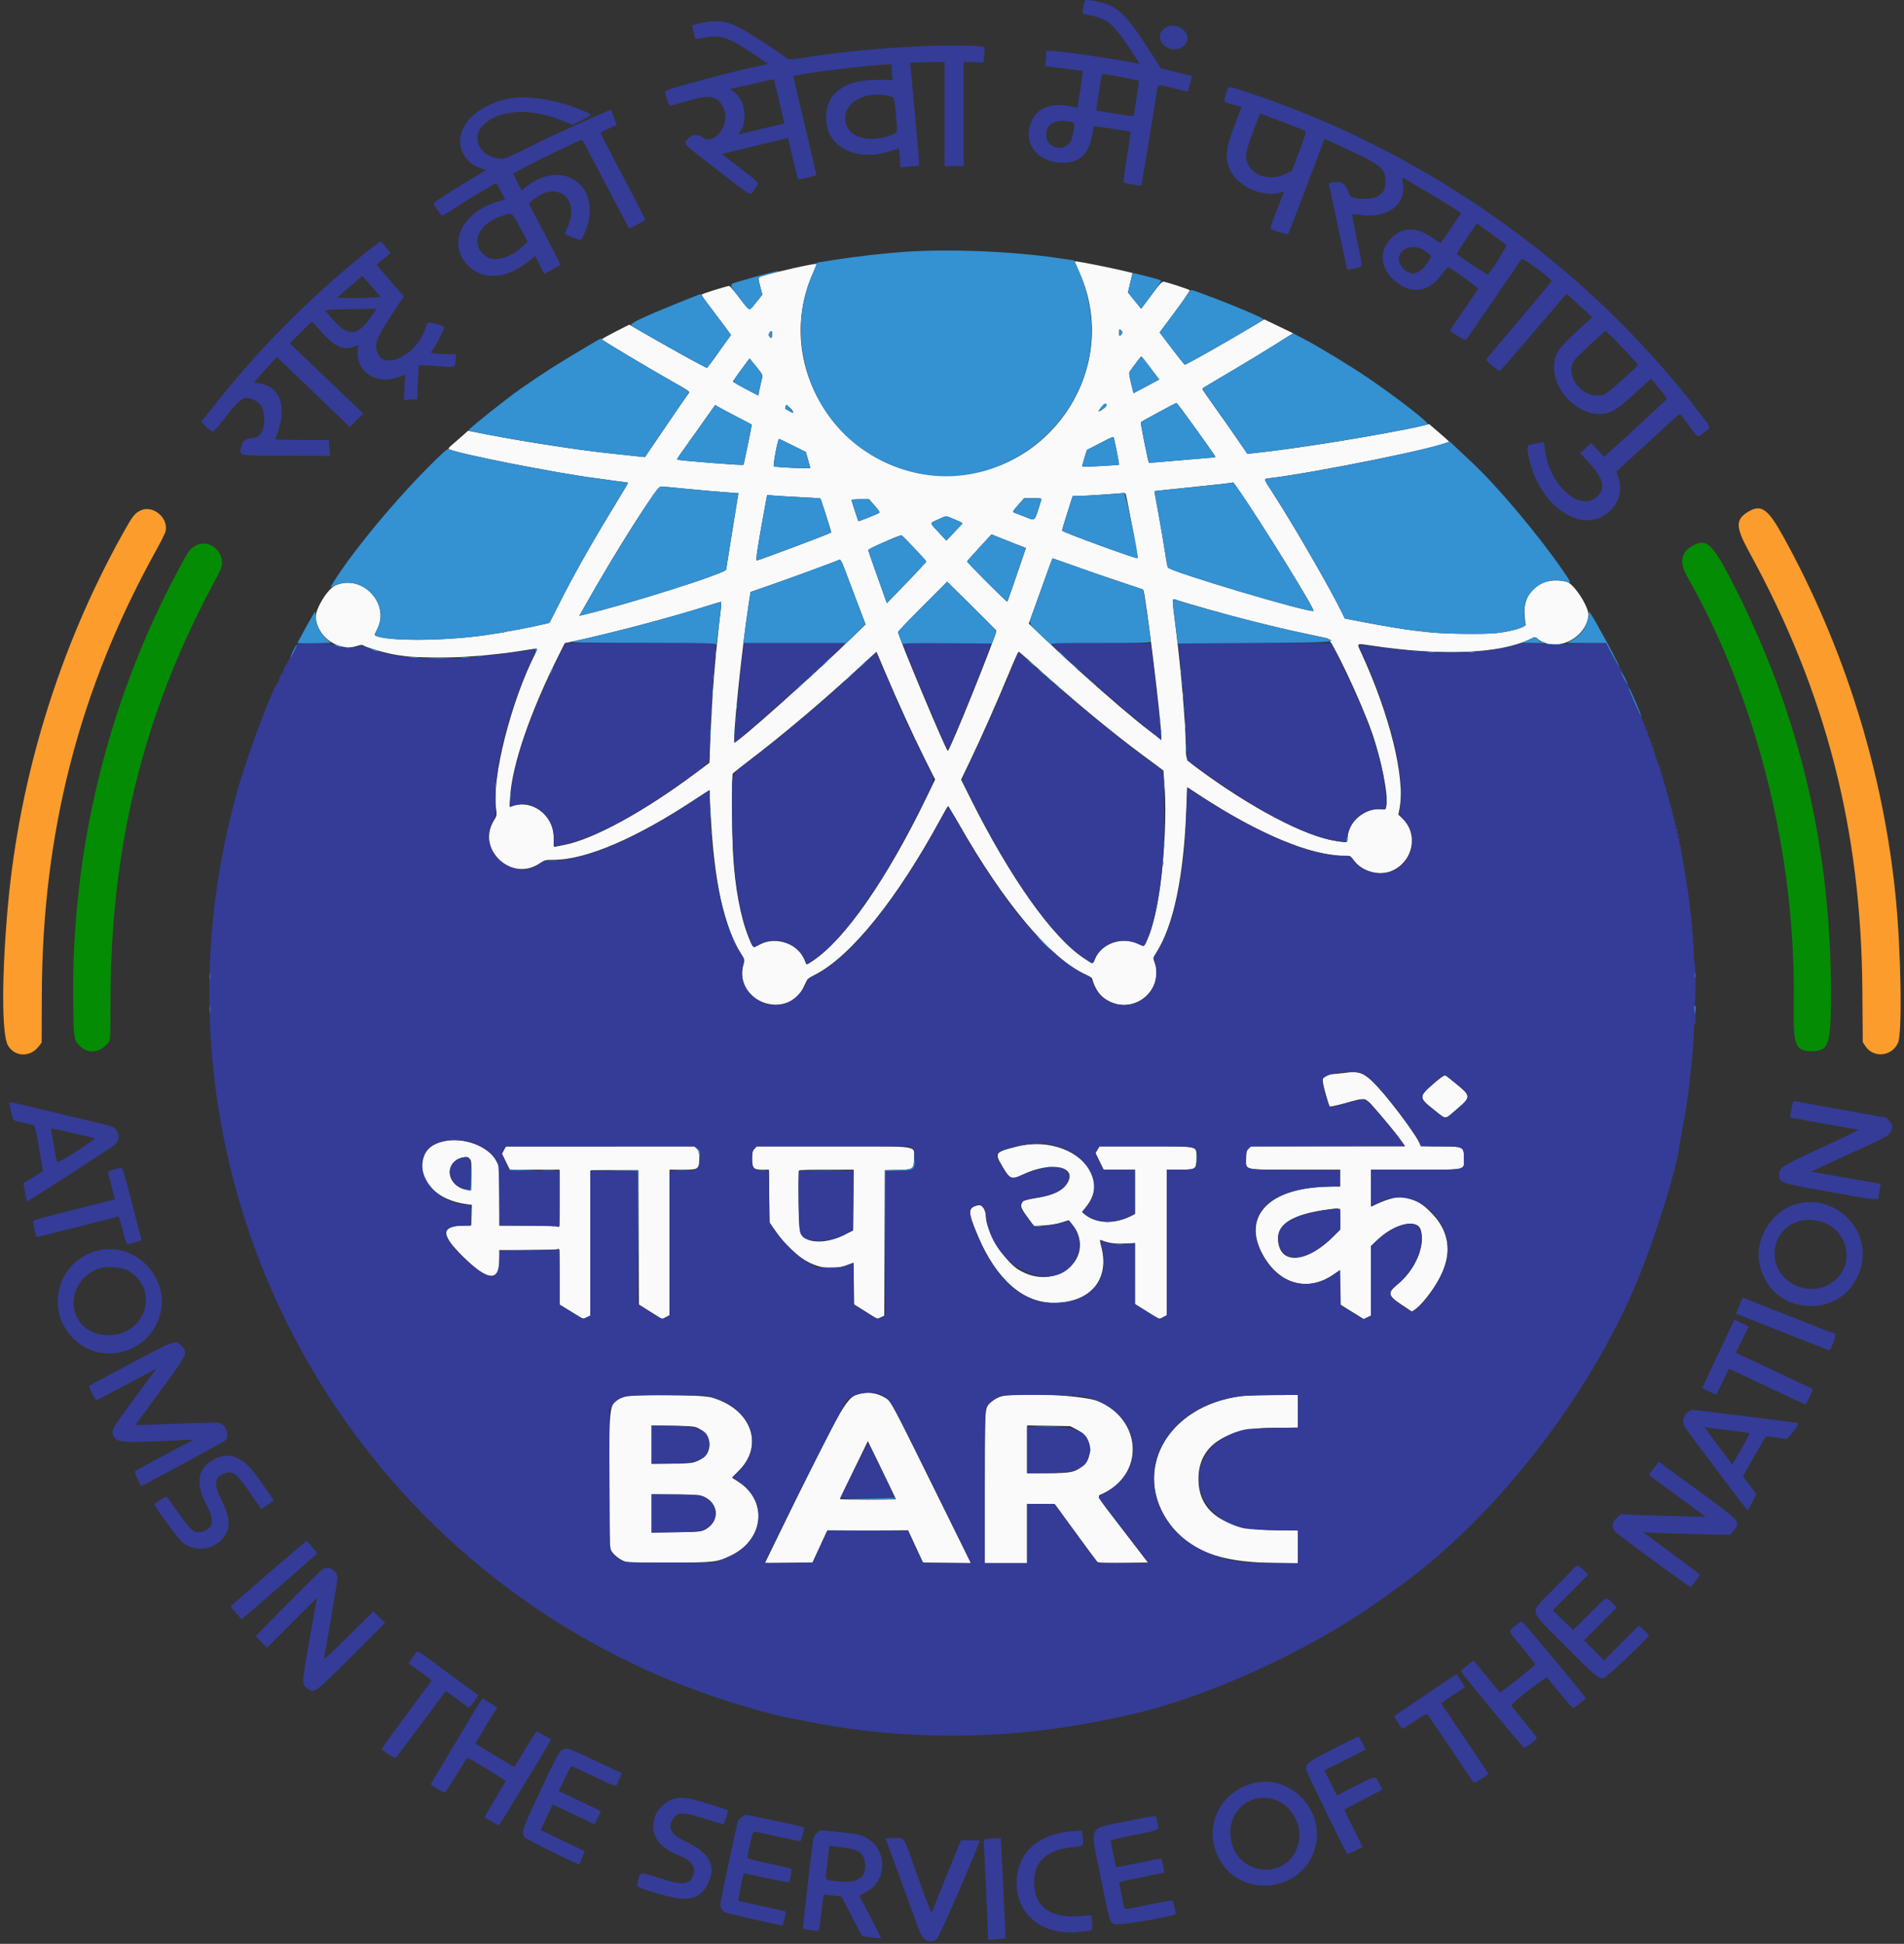 <svg id="svg" version="1.1" xmlns="http://www.w3.org/2000/svg" xmlns:xlink="http://www.w3.org/1999/xlink" width="400" height="408.444" viewBox="0, 0, 400,408.444"><rect x="0" y="0" width="400" height="408.444" fill="#333333" stroke="none"/><g id="svgg"><path id="path0" d="M225.839 55.135 C 225.912 55.305,226.380 56.375,226.879 57.513 C 235.378 76.902,221.336 99.060,200.000 99.927 C 177.478 100.842,161.601 77.422,170.935 57.053 C 171.314 56.226,171.580 55.506,171.526 55.452 C 171.330 55.256,162.571 57.222,160.056 58.026 C 159.215 58.294,159.215 58.294,159.749 60.348 L 160.157 61.917 158.912 63.472 C 157.348 65.423,157.562 65.475,155.362 62.610 C 154.339 61.278,153.383 60.142,153.239 60.087 C 153.014 60.000,147.607 61.677,147.354 61.912 C 147.304 61.958,148.604 63.762,150.243 65.921 C 151.881 68.079,153.304 69.982,153.403 70.150 C 153.544 70.388,150.379 75.039,148.535 77.302 C 148.454 77.401,141.893 73.796,136.378 70.621 L 132.201 68.217 129.323 69.680 C 127.740 70.485,126.444 71.215,126.444 71.302 C 126.444 71.475,136.220 77.328,141.333 80.217 C 145.184 82.392,145.003 82.238,144.481 82.906 C 144.250 83.202,142.134 86.280,139.778 89.745 L 135.494 96.045 134.025 95.897 C 131.827 95.675,130.642 95.547,129.778 95.439 C 129.350 95.385,128.400 95.282,127.667 95.210 C 122.364 94.687,110.394 92.850,103.222 91.458 L 98.333 90.510 96.809 91.866 C 95.970 92.612,95.020 93.438,94.698 93.702 C 94.375 93.966,94.182 94.254,94.270 94.342 C 95.034 95.114,117.188 99.495,125.667 100.552 C 126.759 100.688,127.791 100.833,128.889 101.005 C 129.194 101.053,129.993 101.153,130.664 101.228 C 131.335 101.304,131.913 101.394,131.949 101.430 C 131.984 101.466,130.675 103.684,129.039 106.359 C 124.085 114.459,120.239 121.302,117.004 127.778 C 116.180 129.428,115.468 130.818,115.422 130.867 C 115.315 130.983,108.638 132.379,107.349 132.556 C 106.807 132.630,106.307 132.724,106.238 132.766 C 106.168 132.807,105.661 132.903,105.111 132.978 C 104.561 133.053,103.861 133.158,103.556 133.212 C 94.894 134.731,80.429 134.861,78.707 133.436 C 78.669 133.404,78.911 132.843,79.246 132.189 C 82.028 126.761,75.982 120.487,70.422 123.033 C 68.783 123.783,66.212 128.011,66.339 129.747 C 66.644 133.932,71.292 137.067,75.150 135.689 C 75.621 135.520,76.091 135.476,76.261 135.584 C 77.164 136.156,81.530 137.392,83.662 137.679 C 84.270 137.761,85.020 137.862,85.328 137.903 C 87.389 138.181,94.198 138.246,97.556 138.020 C 101.745 137.738,101.820 137.731,106.444 137.200 C 106.994 137.137,108.640 136.895,110.102 136.663 C 113.217 136.169,113.063 136.114,112.377 137.478 C 107.357 147.463,103.339 163.298,104.191 169.738 C 104.401 171.321,104.389 171.392,103.762 172.404 C 100.004 178.462,107.413 185.429,113.358 181.428 C 114.425 180.710,114.596 180.667,116.376 180.667 C 123.112 180.667,133.736 176.108,146.097 167.915 C 147.678 166.867,148.990 166.032,149.011 166.060 C 149.032 166.088,149.165 168.411,149.306 171.222 C 150.002 185.104,152.121 194.881,155.600 200.264 C 156.434 201.555,156.474 201.691,156.245 202.457 C 153.828 210.525,165.645 214.760,169.011 207.033 C 169.591 205.701,169.688 205.604,171.239 204.806 C 178.801 200.913,188.454 188.917,197.660 171.972 C 198.349 170.704,198.995 169.584,199.095 169.483 C 199.195 169.383,200.203 170.933,201.334 172.928 C 210.938 189.866,220.948 201.730,228.282 204.868 C 228.866 205.117,229.380 205.449,229.425 205.605 C 230.169 208.185,231.329 209.638,233.373 210.555 C 238.748 212.968,244.503 207.741,242.554 202.217 C 242.224 201.284,242.230 201.249,242.879 200.237 C 246.555 194.509,248.721 184.093,249.243 169.639 L 249.396 165.389 252.198 167.220 C 264.509 175.265,275.507 179.839,282.461 179.807 C 283.687 179.801,283.709 179.813,284.507 180.882 C 286.215 183.170,289.906 184.135,292.472 182.963 C 296.916 180.934,298.028 175.288,294.631 171.992 L 293.782 171.168 294.029 169.862 C 295.242 163.436,292.001 150.274,285.986 137.193 C 284.992 135.030,284.814 135.155,288.168 135.658 C 302.962 137.878,315.038 137.388,321.428 134.308 C 322.422 133.829,322.558 133.812,322.903 134.124 C 326.438 137.323,333.110 134.385,333.704 129.367 C 333.905 127.667,330.675 122.645,329.125 122.247 C 324.150 120.972,320.039 124.046,320.273 128.865 C 320.324 129.917,320.441 130.942,320.531 131.144 C 320.784 131.702,317.688 132.658,314.444 133.023 C 311.652 133.337,302.709 133.197,299.667 132.791 C 299.300 132.743,298.400 132.639,297.667 132.561 C 295.418 132.322,290.982 131.597,286.646 130.759 L 282.514 129.960 282.016 128.925 C 279.548 123.794,271.729 110.261,267.191 103.269 C 265.469 100.614,265.471 100.625,266.444 100.513 C 275.969 99.412,304.444 93.628,304.444 92.795 C 304.444 92.760,303.500 91.917,302.345 90.922 L 300.246 89.112 298.845 89.435 C 290.628 91.332,272.566 94.275,263.301 95.227 L 262.046 95.356 259.868 92.178 C 258.670 90.430,256.558 87.422,255.176 85.493 C 253.793 83.564,252.638 81.896,252.609 81.787 C 252.580 81.677,254.556 80.417,257.000 78.986 C 261.305 76.466,266.573 73.262,269.998 71.082 L 271.663 70.022 268.635 68.566 L 265.607 67.110 262.192 69.140 C 256.275 72.657,249.098 76.700,248.899 76.626 C 248.794 76.587,247.562 75.046,246.162 73.201 L 243.616 69.847 245.269 67.646 C 248.376 63.506,250.055 61.093,249.922 60.959 C 249.772 60.809,245.554 59.417,244.646 59.218 C 244.112 59.100,243.885 59.329,241.900 61.985 L 239.736 64.880 238.351 63.167 L 236.965 61.453 237.449 59.404 L 237.932 57.355 235.577 56.803 C 234.282 56.500,231.922 55.999,230.333 55.691 C 225.635 54.779,225.689 54.786,225.839 55.135 M235.778 69.889 C 235.778 70.042,235.628 70.292,235.444 70.444 C 235.158 70.682,235.111 70.603,235.111 69.889 C 235.111 69.174,235.158 69.096,235.444 69.333 C 235.628 69.485,235.778 69.735,235.778 69.889 M162.222 70.185 C 162.222 70.994,162.005 71.204,161.659 70.730 C 161.454 70.449,161.447 70.256,161.635 69.955 C 161.997 69.376,162.222 69.464,162.222 70.185 M241.714 77.333 L 243.539 79.752 240.833 81.189 L 238.126 82.627 237.615 80.501 C 237.194 78.749,237.153 78.306,237.385 77.985 C 238.661 76.219,239.685 74.903,239.778 74.908 C 239.839 74.912,240.710 76.003,241.714 77.333 M158.711 76.833 C 160.302 78.814,160.274 78.753,160.027 79.717 C 159.909 80.178,159.697 81.132,159.556 81.836 L 159.301 83.116 156.654 81.725 C 155.198 80.959,154.006 80.256,154.004 80.162 C 154.001 80.029,157.348 75.382,157.475 75.343 C 157.492 75.338,158.048 76.008,158.711 76.833 M232.444 85.217 C 232.444 85.490,231.163 86.444,230.797 86.444 C 230.714 86.444,230.965 86.047,231.355 85.562 C 232.038 84.712,232.444 84.583,232.444 85.217 M248.110 85.833 C 250.105 88.502,255.333 95.840,255.333 95.970 C 255.333 96.048,255.008 96.132,254.611 96.157 C 254.214 96.183,252.139 96.357,250.000 96.545 C 242.529 97.202,241.444 97.285,241.360 97.206 C 241.195 97.052,239.557 88.814,239.669 88.702 C 239.830 88.541,246.975 84.674,247.119 84.670 C 247.185 84.668,247.631 85.192,248.110 85.833 M166.658 86.715 C 166.663 86.802,166.292 86.659,165.833 86.397 C 165.375 86.134,164.979 85.908,164.953 85.895 C 164.928 85.881,164.967 85.637,165.042 85.352 C 165.170 84.861,166.625 86.087,166.658 86.715 M154.778 87.559 C 156.489 88.450,157.905 89.189,157.925 89.201 C 157.991 89.240,156.284 97.568,156.191 97.661 C 156.014 97.838,142.481 96.777,142.273 96.570 C 142.216 96.512,142.515 95.986,142.938 95.399 C 143.361 94.813,145.179 92.254,146.978 89.712 L 150.249 85.091 150.958 85.515 C 151.348 85.748,153.067 86.668,154.778 87.559 M234.067 92.278 C 234.538 94.326,235.156 97.583,235.086 97.649 C 234.984 97.744,227.481 98.160,227.362 98.077 C 227.316 98.045,227.516 97.240,227.806 96.287 L 228.334 94.556 231.000 93.176 C 234.081 91.582,233.918 91.629,234.067 92.278 M166.531 93.596 L 169.288 94.969 169.755 96.577 C 170.012 97.461,170.222 98.247,170.222 98.324 C 170.222 98.529,162.814 98.201,162.579 97.985 C 162.347 97.772,163.406 92.222,163.679 92.222 C 163.731 92.222,165.014 92.840,166.531 93.596 M260.521 103.389 C 265.144 110.026,276.266 128.030,275.943 128.354 C 275.374 128.922,245.646 120.060,245.330 119.228 C 245.236 118.980,244.931 117.278,244.653 115.444 C 244.375 113.611,243.775 110.111,243.320 107.667 C 242.865 105.222,242.507 103.208,242.524 103.190 C 242.541 103.172,245.706 102.841,249.556 102.453 C 255.570 101.848,258.872 101.468,259.045 101.361 C 259.069 101.346,259.734 102.258,260.521 103.389 M143.667 102.655 C 145.989 102.891,149.523 103.209,151.519 103.362 L 155.150 103.640 155.015 104.315 C 154.941 104.686,154.377 108.192,153.761 112.106 C 153.146 116.020,152.601 119.430,152.549 119.683 C 152.383 120.500,131.934 126.976,122.354 129.246 L 121.708 129.399 122.445 128.088 C 129.536 115.482,137.965 102.225,138.889 102.226 C 139.194 102.226,141.344 102.419,143.667 102.655 M236.533 103.944 C 236.812 104.858,239.093 117.203,239.001 117.296 C 238.782 117.514,223.111 111.778,223.111 111.480 C 223.111 111.366,223.615 109.687,224.232 107.748 L 225.352 104.222 226.954 104.200 C 228.219 104.183,234.918 103.737,236.152 103.587 C 236.296 103.570,236.468 103.731,236.533 103.944 M167.874 104.449 C 170.310 104.572,172.321 104.697,172.343 104.726 C 172.494 104.921,174.696 111.823,174.628 111.890 C 174.388 112.130,159.355 117.778,158.956 117.778 C 158.731 117.778,159.223 114.561,160.577 107.167 L 161.157 104.001 162.301 104.113 C 162.930 104.175,165.438 104.326,167.874 104.449 M218.788 104.944 C 217.256 109.855,217.607 109.485,215.325 108.594 C 214.291 108.190,213.261 107.791,213.037 107.707 C 212.683 107.575,212.797 107.364,213.897 106.111 L 215.165 104.667 217.020 104.667 C 218.402 104.667,218.853 104.737,218.788 104.944 M183.757 106.248 C 184.700 107.308,184.891 107.640,184.646 107.795 C 184.197 108.077,180.401 109.589,180.337 109.510 C 180.243 109.396,178.889 105.229,178.889 105.055 C 178.889 104.964,179.714 104.891,180.722 104.894 L 182.556 104.899 183.757 106.248 M200.504 109.121 C 202.429 109.940,202.351 109.868,201.852 110.386 C 201.628 110.619,200.852 111.438,200.129 112.206 L 198.813 113.602 197.194 111.857 C 195.232 109.739,195.244 109.983,197.056 109.161 C 198.917 108.317,198.621 108.320,200.504 109.121 M212.822 114.089 L 215.533 115.140 213.621 120.737 C 212.569 123.815,211.671 126.379,211.624 126.434 C 211.506 126.574,203.097 118.150,203.166 117.961 C 203.197 117.877,204.366 116.563,205.764 115.041 L 208.305 112.274 209.208 112.656 C 209.705 112.867,211.331 113.512,212.822 114.089 M192.037 115.128 C 193.422 116.604,194.580 117.879,194.609 117.961 C 194.639 118.044,192.784 120.056,190.488 122.432 L 186.314 126.753 184.382 121.321 C 183.320 118.333,182.424 115.757,182.392 115.597 C 182.345 115.365,188.564 112.574,189.371 112.465 C 189.452 112.454,190.652 113.652,192.037 115.128 M226.126 119.078 C 228.807 120.037,233.050 121.501,235.556 122.330 C 238.061 123.160,240.130 123.852,240.153 123.868 C 240.617 124.200,244.172 153.279,243.960 155.005 C 243.827 156.084,229.856 144.169,218.455 133.255 L 216.133 131.031 216.866 129.015 C 217.269 127.907,218.345 124.907,219.256 122.348 C 220.830 117.930,221.060 117.333,221.195 117.333 C 221.226 117.333,223.445 118.118,226.126 119.078 M177.395 119.456 C 177.758 120.427,178.909 123.468,179.952 126.213 L 181.849 131.203 178.747 134.213 C 170.377 142.334,155.060 156.000,154.328 156.000 C 153.822 156.000,155.762 136.948,157.289 126.919 L 157.674 124.393 161.670 123.003 C 166.436 121.346,176.042 117.810,176.196 117.655 C 176.481 117.370,176.788 117.830,177.395 119.456 M209.292 132.500 C 209.527 133.001,199.549 157.789,199.118 157.774 C 198.751 157.761,188.667 133.672,188.667 132.807 C 188.667 132.671,190.990 130.234,193.829 127.393 L 198.992 122.227 204.103 127.280 C 206.914 130.059,209.249 132.408,209.292 132.500 M253.667 127.990 C 260.702 129.994,267.683 131.749,273.556 132.991 C 276.183 133.546,278.563 134.054,278.844 134.118 C 279.767 134.331,285.743 146.930,288.162 153.763 C 290.187 159.486,291.688 167.037,291.257 169.337 C 291.112 170.110,291.111 170.111,290.016 170.035 C 286.582 169.797,283.111 172.865,283.111 176.138 C 283.111 177.087,283.098 177.091,280.833 176.753 C 274.218 175.766,262.958 169.867,251.532 161.403 C 249.122 159.618,249.113 159.600,249.108 156.583 C 249.100 152.355,248.097 140.609,247.001 131.889 C 246.176 125.330,246.151 125.693,247.395 126.136 C 247.911 126.320,250.733 127.155,253.667 127.990 M151.464 127.722 C 150.161 138.664,149.590 145.851,149.188 156.416 L 149.041 160.277 145.909 162.616 C 135.270 170.564,124.647 176.358,118.556 177.537 C 117.822 177.679,117.016 177.838,116.764 177.891 C 116.329 177.983,116.307 177.893,116.320 176.049 C 116.353 171.271,111.668 167.786,107.464 169.461 C 107.058 169.623,107.045 169.534,107.175 167.426 C 107.586 160.713,111.363 149.688,117.328 137.788 L 118.653 135.144 120.382 134.773 C 128.606 133.007,140.915 129.748,148.778 127.256 C 150.122 126.830,151.311 126.473,151.419 126.463 C 151.530 126.452,151.549 127.009,151.464 127.722 M185.962 141.246 C 188.519 147.307,191.858 154.610,194.326 159.541 L 196.454 163.793 194.790 167.247 C 186.474 184.511,177.540 197.390,170.761 201.890 C 169.336 202.836,169.424 202.836,169.114 201.897 C 167.977 198.453,163.162 196.646,159.776 198.392 C 158.094 199.260,158.227 199.340,157.237 196.866 C 155.556 192.665,154.392 186.387,154.008 179.444 C 153.750 174.797,153.708 162.886,153.948 162.547 C 154.038 162.419,155.411 161.325,157.000 160.114 C 164.620 154.306,173.166 147.072,181.222 139.610 C 182.811 138.139,184.124 136.949,184.141 136.967 C 184.157 136.985,184.976 138.911,185.962 141.246 M217.196 139.702 C 225.768 147.416,233.241 153.614,240.141 158.734 L 244.393 161.889 244.557 163.740 C 245.476 174.060,243.839 190.725,241.311 196.778 C 240.351 199.078,240.490 198.988,238.983 198.293 C 235.666 196.764,231.376 198.287,230.072 201.457 C 229.574 202.669,229.726 202.679,227.630 201.292 C 221.079 196.957,212.133 184.324,203.870 167.741 L 201.914 163.815 203.765 159.963 C 206.086 155.135,209.576 147.257,211.996 141.383 C 213.017 138.905,213.929 136.905,214.023 136.938 C 214.116 136.972,215.544 138.216,217.196 139.702 M282.333 225.463 C 282.089 225.501,281.120 225.595,280.181 225.673 C 277.606 225.884,277.494 226.140,278.443 229.649 C 278.841 231.126,279.234 232.407,279.315 232.498 C 279.396 232.588,280.908 232.265,282.676 231.779 C 287.222 230.530,286.639 230.342,289.831 234.074 C 292.550 237.253,294.040 239.122,294.774 240.278 L 295.162 240.889 278.953 240.889 L 262.744 240.889 262.261 241.403 C 261.859 241.831,261.778 242.182,261.778 243.480 C 261.778 245.953,260.993 245.778,272.073 245.778 L 281.556 245.778 281.556 247.556 L 281.556 249.333 279.722 249.335 C 266.656 249.348,260.584 255.603,265.493 263.991 C 268.952 269.900,274.718 271.450,280.000 267.891 L 281.444 266.918 281.507 270.515 L 281.570 274.111 284.032 275.641 L 286.494 277.170 287.247 276.811 L 288.000 276.452 288.000 269.142 L 288.000 261.832 289.501 260.416 C 293.024 257.094,297.685 256.031,298.458 258.374 C 299.530 261.624,297.375 266.774,293.660 269.839 C 291.442 271.668,291.540 272.210,294.431 274.135 L 296.639 275.605 297.300 275.135 C 298.306 274.418,299.879 272.583,301.237 270.542 C 305.407 264.276,305.034 258.861,300.117 254.261 C 296.495 250.873,293.774 250.702,288.167 253.509 C 288.075 253.555,288.000 251.834,288.000 249.685 L 288.000 245.778 297.410 245.778 C 308.373 245.778,307.556 245.969,307.556 243.410 C 307.556 240.928,307.476 240.889,302.486 240.889 C 300.263 240.889,298.444 240.805,298.444 240.703 C 298.444 239.828,292.828 232.112,289.688 228.675 C 286.683 225.385,285.671 224.943,282.333 225.463 M301.150 227.725 C 298.032 230.437,298.033 230.619,301.193 233.130 C 303.958 235.327,303.379 235.332,306.019 233.086 C 309.041 230.514,309.043 230.310,306.072 227.874 C 304.889 226.904,303.800 226.037,303.652 225.947 C 303.484 225.845,302.535 226.519,301.150 227.725 M93.000 239.868 C 90.678 240.442,89.351 241.631,88.891 243.549 C 87.797 248.107,91.716 252.187,97.986 253.019 L 99.126 253.170 99.063 255.307 L 99.000 257.444 96.866 257.556 C 92.848 257.765,92.729 259.336,96.438 263.192 C 102.101 269.077,104.889 269.631,104.889 264.873 L 104.889 262.667 110.956 262.667 C 115.378 262.667,117.095 262.594,117.289 262.400 C 117.496 262.193,117.557 263.464,117.563 268.122 L 117.571 274.111 120.047 275.633 L 122.523 277.156 123.260 276.804 L 123.997 276.453 124.054 261.171 L 124.111 245.889 129.111 245.889 L 134.111 245.889 134.168 260.002 L 134.225 274.114 135.613 274.986 C 136.376 275.465,137.476 276.155,138.057 276.518 L 139.114 277.179 139.890 276.761 L 140.667 276.343 140.667 261.061 L 140.667 245.778 143.410 245.778 C 146.789 245.778,146.889 245.710,146.889 243.410 C 146.889 242.070,146.817 241.788,146.373 241.370 L 145.856 240.885 126.071 240.892 L 106.286 240.900 105.871 241.670 L 105.456 242.441 106.282 244.109 L 107.107 245.778 112.332 245.778 L 117.556 245.778 117.556 251.933 C 117.556 256.721,117.496 258.030,117.289 257.822 C 117.095 257.628,115.378 257.556,110.956 257.556 L 104.889 257.556 104.889 251.377 L 104.889 245.198 104.312 244.041 C 102.709 240.823,97.263 238.814,93.000 239.868 M213.716 240.900 C 208.975 242.078,208.883 242.203,210.586 245.088 C 212.197 247.817,212.494 247.931,214.949 246.768 C 220.826 243.984,226.384 245.071,224.240 248.585 C 223.240 250.225,221.284 251.166,217.680 251.739 C 216.075 251.994,214.990 252.274,214.865 252.466 C 214.283 253.362,214.394 253.745,215.804 255.685 L 217.206 257.615 219.325 257.491 C 220.547 257.420,222.099 257.163,222.991 256.883 L 224.538 256.398 225.059 257.032 C 230.818 264.040,221.766 271.812,213.823 266.679 C 210.826 264.742,207.111 258.581,207.111 255.547 C 207.111 254.268,206.297 253.057,205.556 253.234 C 203.267 253.779,203.259 254.513,205.484 259.773 C 209.297 268.785,214.957 273.789,221.324 273.774 C 229.017 273.756,233.172 268.912,231.385 262.046 C 231.012 260.613,231.004 260.442,231.315 260.568 C 232.881 261.201,234.035 261.374,236.161 261.296 L 238.444 261.211 238.444 267.599 L 238.444 273.986 239.611 274.728 C 240.253 275.136,241.404 275.854,242.170 276.324 L 243.561 277.178 244.336 276.761 L 245.111 276.343 245.111 261.061 L 245.111 245.778 247.854 245.778 C 251.261 245.778,251.333 245.726,251.333 243.295 C 251.333 240.692,252.201 240.889,240.753 240.889 L 230.985 240.889 230.573 241.585 L 230.162 242.281 231.014 244.030 L 231.867 245.778 235.156 245.778 L 238.444 245.778 238.444 250.440 L 238.444 255.102 237.611 255.521 C 234.067 257.301,230.236 257.145,227.830 255.124 L 227.326 254.700 228.422 253.252 C 233.660 246.331,224.116 238.314,213.716 240.900 M158.483 241.403 C 158.082 241.831,158.000 242.182,158.000 243.480 C 158.000 245.486,158.276 245.778,160.173 245.778 L 161.534 245.778 161.600 251.310 L 161.667 256.842 162.716 258.378 C 167.333 265.132,172.789 267.779,178.007 265.795 C 178.675 265.541,179.245 265.334,179.273 265.333 C 179.301 265.333,179.351 267.302,179.384 269.709 L 179.444 274.084 181.876 275.618 L 184.308 277.153 185.041 276.803 L 185.775 276.453 185.832 261.171 L 185.889 245.889 188.546 245.826 C 191.926 245.746,192.000 245.692,192.000 243.311 C 192.000 240.649,193.682 240.889,174.989 240.889 L 158.966 240.889 158.483 241.403 M98.938 243.946 C 99.041 244.344,99.097 245.894,99.062 247.391 L 99.000 250.111 98.333 250.049 C 95.399 249.776,93.568 246.915,94.923 244.722 C 95.928 243.096,98.587 242.582,98.938 243.946 M179.281 252.167 L 179.222 258.556 177.389 259.475 C 173.394 261.478,169.267 261.310,168.177 259.100 C 167.788 258.311,167.559 246.293,167.926 245.926 C 168.007 245.844,170.609 245.778,173.707 245.778 L 179.340 245.778 179.281 252.167 M281.556 256.211 L 281.556 258.396 280.278 259.678 C 274.626 265.347,269.035 265.884,268.511 260.807 C 268.144 257.242,271.499 255.117,279.050 254.132 C 281.749 253.780,281.556 253.619,281.556 256.211 M180.000 293.033 C 177.759 293.807,176.257 296.505,163.538 322.615 L 160.694 328.453 165.687 328.393 L 170.679 328.333 172.222 325.000 L 173.766 321.667 182.272 321.609 L 190.778 321.551 192.346 324.942 L 193.915 328.333 198.943 328.393 L 203.971 328.453 198.128 316.615 C 186.901 293.868,187.246 294.520,186.058 293.767 C 184.237 292.612,182.003 292.341,180.000 293.033 M131.152 293.526 C 127.891 294.673,127.964 294.256,128.044 311.257 L 128.111 325.515 128.801 326.367 C 129.181 326.836,129.979 327.471,130.574 327.777 L 131.656 328.333 140.439 328.333 C 150.218 328.333,150.603 328.288,153.682 326.783 C 160.579 323.412,161.296 315.228,155.039 311.303 C 154.406 310.907,153.855 310.559,153.814 310.531 C 153.772 310.502,154.380 309.846,155.164 309.073 C 160.666 303.647,157.838 296.011,149.444 293.628 C 147.301 293.020,132.820 292.939,131.152 293.526 M210.222 293.453 C 209.672 293.623,208.860 294.063,208.418 294.429 C 206.809 295.762,206.889 294.817,206.889 312.534 L 206.889 328.444 211.333 328.444 L 215.778 328.444 215.778 322.216 L 215.778 315.987 218.713 316.049 L 221.648 316.111 225.946 322.000 C 228.310 325.239,230.369 328.016,230.523 328.171 C 230.736 328.386,232.027 328.439,235.985 328.393 L 241.167 328.333 235.917 321.493 C 229.925 313.686,230.355 314.475,231.735 313.820 C 240.507 309.655,239.901 298.294,230.699 294.428 C 227.628 293.138,213.416 292.461,210.222 293.453 M260.778 293.366 C 245.169 295.355,237.512 309.253,245.886 320.394 C 249.934 325.779,256.174 328.183,266.611 328.381 L 272.667 328.495 272.667 325.025 L 272.667 321.556 267.991 321.556 C 257.410 321.556,251.778 317.812,251.778 310.778 C 251.778 303.730,257.398 300.000,268.020 300.000 L 272.667 300.000 272.667 296.556 L 272.667 293.111 267.500 293.139 C 264.658 293.155,261.633 293.257,260.778 293.366 M146.820 300.165 C 150.232 301.988,149.662 306.098,145.837 307.249 C 145.135 307.460,143.585 307.556,140.854 307.556 L 136.889 307.556 136.889 303.539 L 136.889 299.523 141.389 299.595 C 145.548 299.661,145.959 299.704,146.820 300.165 M226.128 300.338 C 229.317 301.965,229.990 305.408,227.588 307.808 C 226.060 309.334,225.095 309.556,219.960 309.556 L 215.778 309.556 215.778 304.536 L 215.778 299.516 220.294 299.591 L 224.811 299.667 226.128 300.338 M188.222 315.028 C 188.222 315.074,185.572 315.111,182.333 315.111 C 179.094 315.111,176.444 315.059,176.444 314.995 C 176.444 314.931,177.767 312.166,179.384 308.852 L 182.324 302.825 185.273 308.886 C 186.895 312.219,188.222 314.983,188.222 315.028 M147.137 314.226 C 150.935 315.281,151.544 319.579,148.154 321.391 C 147.279 321.859,146.909 321.893,142.056 321.959 L 136.889 322.030 136.889 318.015 L 136.889 314.000 141.611 314.001 C 144.208 314.002,146.695 314.103,147.137 314.226 " stroke="none" fill="#fafafb" fill-rule="evenodd"></path><path id="path1" d="M227.612 1.389 C 227.339 3.058,227.183 2.869,229.147 3.244 C 232.272 3.839,233.692 4.910,236.312 8.644 C 237.938 10.962,239.624 13.624,239.364 13.463 C 238.708 13.058,222.664 10.667,220.600 10.667 L 219.778 10.667 219.778 11.639 C 219.778 12.174,219.720 12.900,219.649 13.253 L 219.521 13.895 223.442 14.369 C 225.598 14.630,227.406 14.887,227.458 14.940 C 227.511 14.993,227.287 16.735,226.961 18.811 L 226.367 22.587 224.795 22.305 C 220.632 21.559,217.948 22.648,216.661 25.603 C 214.864 29.730,217.569 33.748,222.420 34.154 C 226.461 34.493,228.670 32.700,229.397 28.494 C 229.571 27.483,229.762 26.608,229.821 26.549 C 229.917 26.453,237.337 27.550,237.520 27.688 C 237.562 27.719,237.218 30.100,236.756 32.978 C 236.293 35.856,235.970 38.266,236.037 38.334 C 236.200 38.497,239.641 39.094,239.758 38.980 C 239.841 38.899,242.267 24.235,242.929 19.808 C 243.269 17.541,243.047 17.619,246.556 18.533 C 248.144 18.948,249.477 19.256,249.517 19.219 C 249.557 19.182,249.771 18.444,249.994 17.580 L 250.398 16.008 249.699 15.816 C 249.315 15.711,247.850 15.343,246.444 14.998 L 243.889 14.372 241.670 10.908 C 236.519 2.868,234.780 1.206,230.620 0.352 C 227.846 -0.218,227.877 -0.229,227.612 1.389 M147.293 4.839 C 146.353 5.050,145.532 5.276,145.468 5.343 C 145.360 5.454,145.944 8.012,146.118 8.190 C 146.160 8.233,147.104 8.093,148.215 7.878 C 150.690 7.400,151.892 7.603,154.399 8.923 C 155.995 9.764,161.425 13.326,161.288 13.443 C 161.252 13.474,160.172 13.720,158.889 13.989 C 153.741 15.067,140.661 18.565,139.812 19.090 C 139.508 19.278,140.412 22.222,140.774 22.222 C 140.906 22.222,142.510 21.773,144.340 21.223 C 149.266 19.744,150.917 20.109,152.101 22.940 C 153.413 26.081,150.171 30.557,147.747 28.953 C 146.417 28.073,145.474 28.143,144.514 29.190 C 143.507 30.289,142.991 29.745,150.644 35.664 C 158.388 41.654,157.514 41.198,158.535 39.777 C 159.588 38.311,159.843 38.682,155.472 35.311 L 151.611 32.333 154.750 31.588 C 156.476 31.178,159.610 30.426,161.713 29.916 L 165.537 28.989 166.574 33.328 C 167.144 35.714,167.636 37.697,167.668 37.734 C 167.727 37.801,171.394 36.902,171.502 36.794 C 171.534 36.762,170.459 32.123,169.114 26.485 C 167.768 20.847,166.667 16.153,166.667 16.054 C 166.667 15.685,179.789 13.947,184.933 13.635 L 187.333 13.489 187.333 14.494 C 187.333 15.047,187.391 15.788,187.461 16.139 L 187.589 16.778 184.183 16.778 C 177.333 16.778,173.556 19.628,173.556 24.795 C 173.556 30.830,179.751 34.071,186.917 31.787 L 188.835 31.176 188.971 32.310 C 189.046 32.934,189.108 33.833,189.109 34.308 L 189.111 35.172 191.053 35.015 C 192.121 34.928,193.039 34.812,193.094 34.758 C 193.196 34.656,191.402 14.505,191.213 13.621 C 191.108 13.134,191.127 13.132,194.776 13.066 L 198.445 13.000 198.445 23.944 L 198.444 34.889 200.444 34.889 L 202.444 34.889 202.444 23.944 L 202.443 13.000 204.525 13.070 L 206.606 13.140 206.763 11.549 C 206.961 9.537,207.307 9.704,202.715 9.597 C 193.357 9.378,179.283 10.428,168.919 12.117 C 166.715 12.476,165.649 12.566,165.475 12.408 C 164.396 11.432,156.992 6.628,155.161 5.717 C 152.449 4.368,150.411 4.140,147.293 4.839 M245.338 5.581 C 243.434 6.341,243.106 8.319,244.666 9.632 C 247.173 11.741,250.978 8.969,248.871 6.569 C 247.936 5.504,246.522 5.109,245.338 5.581 M236.419 16.343 C 237.933 16.636,239.209 16.913,239.256 16.959 C 239.342 17.046,238.226 24.277,238.106 24.407 C 238.055 24.462,230.529 23.327,230.290 23.228 C 230.230 23.203,231.337 16.176,231.460 15.808 C 231.577 15.457,232.176 15.522,236.419 16.343 M162.668 16.833 C 162.669 16.925,163.151 19.011,163.739 21.469 L 164.809 25.938 160.349 27.005 C 157.896 27.592,155.695 28.123,155.459 28.184 C 155.042 28.292,155.043 28.275,155.483 27.648 C 157.168 25.248,156.500 21.011,154.170 19.322 L 153.340 18.720 155.392 18.249 C 156.521 17.991,158.494 17.537,159.778 17.241 C 162.407 16.635,162.666 16.599,162.668 16.833 M257.576 19.704 C 257.033 21.517,256.950 21.389,259.072 22.002 L 260.820 22.507 259.403 26.198 C 257.410 31.392,257.238 33.539,258.613 36.066 C 260.506 39.545,265.963 41.702,269.396 40.328 C 269.762 40.181,269.757 40.257,269.331 41.340 C 268.163 44.302,266.889 47.734,266.889 47.917 C 266.889 48.243,270.467 49.435,270.634 49.164 C 270.713 49.035,272.464 44.483,274.525 39.047 L 278.271 29.164 281.832 30.810 C 290.058 34.612,290.884 35.236,291.068 37.781 C 291.259 40.422,289.815 41.765,286.778 41.772 C 284.318 41.777,283.617 41.500,283.322 40.401 C 283.001 39.210,282.019 38.222,281.156 38.222 C 280.062 38.222,279.081 38.489,279.184 38.757 C 279.237 38.896,280.108 42.958,281.118 47.783 C 282.129 52.608,282.989 56.595,283.029 56.643 C 283.068 56.691,283.778 56.585,284.606 56.406 C 286.412 56.016,286.367 56.691,285.028 50.135 C 284.457 47.337,284.020 45.017,284.057 44.980 C 284.095 44.942,284.872 45.017,285.785 45.145 C 291.550 45.954,295.553 42.920,294.700 38.389 C 294.591 37.808,294.547 37.333,294.603 37.333 C 294.911 37.333,305.228 43.525,306.422 44.427 L 306.955 44.830 304.799 47.969 L 302.643 51.109 300.979 49.986 C 297.349 47.536,294.502 47.630,292.070 50.279 C 289.822 52.728,289.967 55.981,292.436 58.457 C 295.977 62.008,300.037 61.683,302.922 57.617 C 303.580 56.689,304.165 56.071,304.308 56.154 C 306.140 57.207,310.642 60.530,310.518 60.737 C 310.433 60.882,309.081 62.865,307.515 65.144 C 305.948 67.423,304.667 69.347,304.667 69.420 C 304.667 69.719,307.803 71.618,307.980 71.426 C 308.119 71.277,317.208 58.026,319.653 54.410 C 319.884 54.067,325.717 58.374,325.944 59.055 C 325.979 59.159,322.906 62.872,319.115 67.308 C 315.324 71.743,312.222 75.453,312.222 75.553 C 312.222 75.830,314.856 78.049,315.084 77.964 C 315.195 77.923,318.357 74.289,322.112 69.889 C 325.866 65.489,328.974 61.850,329.019 61.802 C 329.104 61.710,329.907 62.405,332.754 65.037 L 334.508 66.657 332.865 68.158 C 327.312 73.229,326.669 74.098,326.497 76.778 C 326.145 82.266,332.045 87.850,337.170 86.878 C 338.896 86.550,340.132 85.715,343.643 82.504 L 346.858 79.564 348.548 81.590 C 349.478 82.705,350.210 83.704,350.174 83.812 C 350.138 83.920,347.159 86.708,343.554 90.007 L 337.000 96.006 335.635 94.539 L 334.270 93.073 333.135 94.147 L 332.000 95.222 333.906 97.323 C 337.094 100.835,337.440 103.008,335.079 104.689 C 331.328 107.360,325.307 101.428,324.545 94.310 C 324.461 93.528,324.359 92.889,324.318 92.889 C 324.244 92.889,322.321 93.263,321.389 93.459 C 320.750 93.593,320.734 94.347,321.321 96.778 C 322.761 102.740,326.662 107.556,331.211 108.987 C 336.567 110.671,341.771 105.669,340.026 100.514 L 339.560 99.138 340.836 97.940 C 341.537 97.282,343.311 95.653,344.778 94.321 C 346.244 92.990,348.672 90.758,350.173 89.361 C 352.564 87.136,352.935 86.867,353.173 87.184 C 353.322 87.384,354.144 88.496,355.000 89.655 C 356.823 92.126,356.511 92.000,358.015 90.877 C 359.536 89.743,359.673 90.184,356.517 86.076 C 332.890 55.328,298.669 31.274,261.287 19.139 C 257.780 18.000,258.102 17.951,257.576 19.704 M186.943 20.233 C 187.910 20.502,187.890 20.444,188.213 24.012 C 188.589 28.181,188.668 27.881,187.056 28.448 C 181.867 30.273,177.570 28.602,177.559 24.755 C 177.550 21.239,182.308 18.946,186.943 20.233 M106.111 20.878 C 100.277 22.414,96.667 25.821,96.667 29.790 C 96.667 32.291,98.686 34.790,101.230 35.436 L 102.219 35.687 98.943 37.648 C 94.437 40.346,91.115 42.515,91.113 42.762 C 91.110 43.072,92.712 45.333,92.934 45.333 C 93.041 45.333,93.999 44.749,95.064 44.035 C 97.457 42.431,104.221 38.363,104.311 38.474 C 104.348 38.519,104.772 39.315,105.254 40.244 L 106.129 41.933 105.120 42.197 C 97.206 44.272,93.771 51.082,98.288 55.741 C 101.448 59.000,106.404 58.676,111.054 54.907 L 112.442 53.782 113.358 55.613 C 113.862 56.620,114.298 57.472,114.328 57.506 C 114.375 57.559,117.514 55.854,117.748 55.650 C 117.792 55.611,116.308 52.699,114.449 49.179 L 111.068 42.779 111.900 42.060 C 116.960 37.686,122.060 41.723,119.187 47.831 C 118.857 48.532,118.630 49.138,118.683 49.177 C 118.927 49.359,121.695 50.446,121.914 50.445 C 122.050 50.445,122.423 49.863,122.742 49.152 C 126.988 39.689,118.763 32.930,110.612 39.186 L 109.558 39.995 108.673 38.235 L 107.788 36.475 109.616 35.484 C 113.224 33.529,122.204 29.223,122.338 29.385 C 122.397 29.456,125.693 35.713,129.394 42.778 C 130.866 45.589,132.100 47.926,132.136 47.971 C 132.251 48.115,135.554 46.342,135.555 46.136 C 135.555 46.028,133.457 41.958,130.893 37.093 C 128.328 32.227,126.203 28.135,126.171 27.999 C 126.138 27.863,126.861 27.440,127.778 27.057 C 128.694 26.675,129.480 26.336,129.525 26.305 C 129.601 26.250,128.425 23.111,128.328 23.111 C 127.869 23.111,116.787 28.119,112.229 30.385 C 107.029 32.971,105.992 33.412,105.229 33.363 C 100.897 33.084,98.773 29.020,101.522 26.270 C 104.816 22.976,111.476 22.612,118.200 25.359 L 120.316 26.223 122.103 25.305 C 124.451 24.098,124.438 24.118,123.190 23.556 C 117.260 20.890,110.246 19.790,106.111 20.878 M272.111 26.638 C 273.089 27.021,274.026 27.423,274.194 27.531 C 274.439 27.688,274.197 28.524,272.955 31.808 L 271.413 35.889 270.206 36.498 C 266.269 38.488,261.778 36.455,261.778 32.682 C 261.778 31.850,262.147 30.594,263.243 27.703 L 264.708 23.837 267.521 24.889 C 269.068 25.468,271.133 26.255,272.111 26.638 M225.287 25.696 C 225.861 25.852,225.840 26.732,225.206 29.029 C 224.358 32.105,219.778 31.531,219.778 28.349 C 219.778 25.861,221.983 24.799,225.287 25.696 M109.272 47.833 L 110.846 50.778 109.759 51.817 C 107.309 54.158,103.936 55.106,102.205 53.939 C 98.551 51.477,100.284 47.012,105.556 45.308 C 107.637 44.635,107.519 44.555,109.272 47.833 M316.413 51.445 C 316.660 51.679,313.721 56.467,312.545 57.745 C 312.492 57.802,306.670 53.932,306.015 53.403 C 305.962 53.361,306.893 51.884,308.085 50.122 L 310.251 46.918 313.181 49.039 C 314.793 50.205,316.247 51.288,316.413 51.445 M76.419 53.409 C 64.665 62.894,53.735 73.999,44.558 85.778 C 43.463 87.183,42.489 88.367,42.394 88.407 C 41.966 88.591,44.212 90.667,44.839 90.667 C 44.944 90.667,45.973 89.447,47.126 87.957 C 50.706 83.328,51.483 82.912,53.896 84.326 C 56.397 85.791,55.907 91.999,53.290 92.001 C 52.144 92.002,50.944 92.667,50.797 93.382 C 50.263 95.975,49.226 95.721,60.514 95.765 L 69.398 95.800 69.256 94.622 C 69.179 93.975,69.114 93.219,69.113 92.944 L 69.111 92.444 63.421 92.444 C 58.087 92.444,57.740 92.420,57.893 92.056 C 60.494 85.849,59.051 81.168,54.338 80.522 L 53.341 80.385 54.423 79.137 C 55.019 78.451,56.104 77.240,56.834 76.447 L 58.162 75.005 63.137 79.766 C 65.873 82.385,69.320 85.703,70.798 87.139 L 73.484 89.751 74.903 88.319 L 76.322 86.888 75.772 86.370 C 75.470 86.086,71.991 82.769,68.043 78.999 L 60.863 72.145 63.151 69.849 C 64.409 68.587,65.495 67.579,65.564 67.610 C 65.634 67.641,66.522 68.598,67.539 69.737 C 70.356 72.892,72.021 73.651,74.345 72.841 L 75.245 72.527 75.153 73.799 C 74.838 78.145,78.925 80.823,83.518 79.281 L 85.146 78.733 84.988 81.378 L 84.830 84.023 86.249 83.956 L 87.667 83.889 87.782 80.404 C 87.845 78.487,87.960 76.855,88.037 76.777 C 88.115 76.700,89.787 76.762,91.752 76.914 C 95.855 77.233,95.498 77.342,95.690 75.711 L 95.839 74.444 94.086 74.428 C 93.122 74.419,91.904 74.344,91.378 74.261 L 90.424 74.111 91.013 73.333 C 91.637 72.510,93.333 69.187,93.333 68.788 C 93.333 68.426,90.044 67.562,89.819 67.865 C 89.718 68.000,89.495 68.555,89.324 69.098 C 87.687 74.279,81.182 77.805,79.448 74.452 C 78.462 72.544,79.004 71.031,82.609 65.642 L 84.855 62.284 81.974 58.975 L 79.094 55.667 79.718 55.111 C 80.061 54.806,80.731 54.247,81.205 53.870 L 82.068 53.185 81.121 51.981 C 80.600 51.319,80.098 50.749,80.006 50.714 C 79.914 50.679,78.300 51.892,76.419 53.409 M299.299 52.696 C 300.917 53.783,300.911 53.743,299.711 55.444 C 298.068 57.774,296.242 58.093,294.687 56.323 C 292.158 53.442,295.958 50.453,299.299 52.696 M78.070 60.201 L 79.990 62.401 77.495 62.550 C 76.123 62.632,74.050 62.667,72.889 62.627 L 70.778 62.556 73.423 60.278 C 74.877 59.025,76.086 58.000,76.109 58.000 C 76.132 58.000,77.014 58.990,78.070 60.201 M77.956 66.580 C 75.078 70.710,73.145 70.837,69.907 67.111 L 68.266 65.222 69.411 65.092 C 70.040 65.020,72.486 64.945,74.845 64.925 L 79.135 64.889 77.956 66.580 M340.817 73.007 C 342.629 74.906,344.111 76.542,344.111 76.643 C 344.111 76.984,337.898 82.510,337.175 82.812 C 333.159 84.490,328.401 79.263,330.721 75.723 C 331.166 75.042,337.041 69.556,337.324 69.556 C 337.433 69.556,339.005 71.109,340.817 73.007 M62.446 135.327 C 62.264 135.443,62.104 135.666,62.091 135.824 C 62.029 136.578,61.985 136.683,61.780 136.557 C 61.650 136.476,61.620 136.576,61.707 136.803 C 61.806 137.060,61.769 137.132,61.596 137.025 C 61.431 136.923,61.383 136.983,61.464 137.193 C 61.533 137.374,61.391 137.721,61.147 137.964 C 60.903 138.208,60.762 138.466,60.833 138.537 C 60.905 138.608,60.840 138.667,60.691 138.667 C 60.541 138.667,60.480 138.767,60.556 138.889 C 60.631 139.011,60.581 139.111,60.444 139.111 C 60.308 139.111,60.258 139.211,60.333 139.333 C 60.409 139.456,60.375 139.556,60.257 139.556 C 60.028 139.556,59.464 140.820,59.490 141.275 C 59.498 141.427,59.428 141.503,59.334 141.445 C 59.149 141.331,58.593 142.517,58.593 143.024 C 58.593 143.194,58.522 143.333,58.436 143.333 C 57.799 143.333,52.455 157.331,50.335 164.556 C 28.012 240.624,66.114 321.204,139.157 352.400 C 147.145 355.811,159.282 359.717,165.889 361.002 C 166.256 361.073,166.806 361.179,167.111 361.238 C 167.417 361.297,168.917 361.591,170.444 361.891 C 189.570 365.649,210.466 365.636,229.889 361.852 C 233.723 361.106,233.587 361.133,234.222 360.990 C 234.528 360.922,235.028 360.816,235.333 360.754 C 251.980 357.396,274.548 347.274,289.869 336.293 C 291.202 335.337,292.702 334.267,293.202 333.914 C 313.656 319.470,333.861 293.636,344.093 268.844 C 347.754 259.973,352.179 245.791,352.781 241.000 C 352.842 240.511,352.941 239.861,353.001 239.556 C 353.061 239.250,353.165 238.700,353.233 238.333 C 353.301 237.967,353.396 237.467,353.445 237.222 C 353.494 236.978,353.595 236.428,353.669 236.000 C 353.744 235.572,353.852 234.972,353.910 234.667 C 353.967 234.361,354.057 233.811,354.109 233.444 C 354.161 233.078,354.262 232.428,354.333 232.000 C 354.462 231.228,354.505 230.919,354.781 228.778 C 355.411 223.889,355.903 218.134,355.851 216.277 C 355.833 215.625,355.907 215.165,356.020 215.235 C 356.269 215.388,356.268 213.781,356.019 212.495 C 355.916 211.962,355.921 211.493,356.031 211.425 C 356.252 211.289,356.217 202.222,355.996 202.222 C 355.917 202.222,355.858 201.697,355.864 201.056 C 355.881 199.376,355.385 193.245,355.006 190.444 C 354.964 190.139,354.870 189.389,354.796 188.778 C 354.722 188.167,354.613 187.367,354.555 187.000 C 354.497 186.633,354.397 185.983,354.333 185.556 C 354.270 185.128,354.174 184.528,354.120 184.222 C 354.067 183.917,353.960 183.267,353.884 182.778 C 353.754 181.939,353.692 181.589,353.458 180.389 C 353.224 179.181,353.090 178.306,353.087 177.949 C 353.085 177.737,352.989 177.506,352.874 177.435 C 352.759 177.364,352.726 177.062,352.801 176.764 C 352.887 176.420,352.842 176.222,352.676 176.222 C 352.519 176.222,352.469 176.051,352.550 175.796 C 352.624 175.562,352.590 175.312,352.474 175.241 C 352.359 175.169,352.316 174.911,352.380 174.666 C 352.448 174.407,352.387 174.222,352.233 174.222 C 352.071 174.222,352.024 174.051,352.111 173.778 C 352.196 173.512,352.151 173.333,352.000 173.333 C 351.853 173.333,351.804 173.156,351.883 172.908 C 351.957 172.673,351.907 172.413,351.772 172.330 C 351.636 172.246,351.578 172.041,351.642 171.874 C 351.706 171.706,351.656 171.506,351.531 171.429 C 351.405 171.352,351.355 171.152,351.420 170.985 C 351.484 170.818,351.434 170.618,351.308 170.540 C 351.183 170.463,351.133 170.263,351.197 170.096 C 351.261 169.929,351.211 169.729,351.086 169.651 C 350.961 169.574,350.912 169.371,350.978 169.200 C 351.043 169.029,350.989 168.889,350.856 168.889 C 350.723 168.889,350.666 168.694,350.728 168.455 C 350.791 168.217,350.750 167.991,350.638 167.954 C 350.527 167.916,350.412 167.562,350.384 167.166 C 350.356 166.769,350.247 166.445,350.141 166.445 C 350.035 166.445,350.000 166.244,350.064 166.000 C 350.128 165.756,350.079 165.556,349.955 165.556 C 349.832 165.556,349.788 165.406,349.858 165.222 C 349.928 165.039,349.878 164.889,349.747 164.889 C 349.616 164.889,349.566 164.739,349.636 164.556 C 349.706 164.372,349.655 164.222,349.523 164.222 C 349.390 164.222,349.334 164.022,349.398 163.778 C 349.462 163.533,349.413 163.333,349.289 163.333 C 349.165 163.333,349.121 163.183,349.191 163.000 C 349.262 162.817,349.212 162.667,349.080 162.667 C 348.949 162.667,348.899 162.517,348.969 162.333 C 349.040 162.150,348.990 162.000,348.858 162.000 C 348.727 162.000,348.674 161.856,348.742 161.681 C 348.809 161.506,348.795 161.331,348.710 161.292 C 348.517 161.205,347.219 157.322,347.256 156.944 C 347.272 156.792,347.184 156.667,347.063 156.667 C 346.941 156.667,346.899 156.517,346.969 156.333 C 347.040 156.150,346.990 156.000,346.858 156.000 C 346.727 156.000,346.677 155.850,346.747 155.667 C 346.817 155.483,346.789 155.333,346.684 155.333 C 346.508 155.333,346.153 154.417,346.124 153.889 C 346.117 153.767,345.980 153.529,345.821 153.360 C 345.661 153.192,345.583 152.917,345.647 152.749 C 345.711 152.582,345.659 152.444,345.530 152.444 C 345.401 152.444,345.338 152.320,345.388 152.169 C 345.439 152.017,345.343 151.755,345.175 151.587 C 345.007 151.419,344.907 151.169,344.952 151.032 C 344.998 150.894,344.897 150.643,344.727 150.473 C 344.558 150.304,344.480 150.006,344.555 149.811 C 344.629 149.617,344.617 149.532,344.527 149.622 C 344.308 149.840,343.740 148.464,343.924 148.165 C 344.009 148.028,343.962 147.997,343.812 148.090 C 343.574 148.237,343.468 147.929,343.495 147.169 C 343.501 147.018,343.400 146.959,343.270 147.039 C 343.119 147.133,343.092 147.036,343.196 146.765 C 343.285 146.535,343.283 146.420,343.193 146.510 C 342.975 146.729,342.406 145.353,342.591 145.054 C 342.670 144.925,342.630 144.885,342.502 144.964 C 342.238 145.128,341.932 144.512,342.124 144.202 C 342.192 144.091,342.159 144.000,342.049 144.000 C 341.758 144.000,341.302 142.898,341.476 142.616 C 341.571 142.462,341.518 142.441,341.330 142.558 C 341.114 142.691,341.075 142.637,341.182 142.358 C 341.281 142.101,341.244 142.029,341.071 142.136 C 340.897 142.243,340.861 142.171,340.960 141.914 C 341.040 141.704,341.018 141.587,340.910 141.654 C 340.673 141.800,340.392 141.154,340.568 140.869 C 340.637 140.758,340.581 140.667,340.444 140.667 C 340.308 140.667,340.253 140.575,340.322 140.463 C 340.391 140.352,340.367 140.227,340.268 140.186 C 339.913 140.038,338.424 137.102,338.578 136.853 C 338.669 136.705,338.638 136.658,338.502 136.742 C 338.222 136.915,337.937 136.281,338.145 135.946 C 338.238 135.795,338.183 135.775,337.997 135.891 C 337.781 136.024,337.741 135.971,337.849 135.692 C 337.935 135.465,337.906 135.365,337.775 135.446 C 337.654 135.521,337.556 135.469,337.556 135.330 C 337.556 135.146,336.309 135.114,332.944 135.211 C 326.795 135.388,325.897 135.389,322.778 135.219 C 320.345 135.087,319.945 135.122,318.216 135.627 C 311.652 137.541,299.786 137.564,287.444 135.687 C 285.017 135.318,285.163 135.123,286.189 137.354 C 291.921 149.809,295.035 162.094,294.231 169.074 L 293.992 171.148 294.980 172.247 C 298.785 176.479,295.952 183.190,290.222 183.514 C 287.828 183.649,285.006 182.213,284.010 180.352 C 283.815 179.988,283.572 179.809,283.373 179.886 C 282.769 180.117,278.401 179.537,275.902 178.892 C 269.546 177.253,260.964 173.031,251.333 166.803 L 249.444 165.582 249.299 169.291 C 249.043 175.866,248.876 178.267,248.441 181.667 C 247.381 189.952,245.357 196.729,242.851 200.385 C 242.228 201.293,242.218 201.348,242.560 202.009 C 243.130 203.110,243.035 205.751,242.375 207.195 C 239.815 212.786,231.475 212.385,229.646 206.581 C 229.287 205.444,229.216 205.373,227.692 204.612 C 219.793 200.670,210.094 188.893,200.431 171.510 L 199.232 169.354 198.875 169.955 C 198.678 170.285,197.485 172.406,196.224 174.667 C 187.539 190.234,178.116 201.595,171.122 204.931 C 170.274 205.336,169.574 205.767,169.566 205.889 C 169.469 207.356,167.435 209.773,165.575 210.630 C 160.404 213.015,154.347 207.728,156.191 202.439 C 156.416 201.793,156.356 201.600,155.479 200.145 C 151.738 193.940,149.111 180.858,149.111 168.435 L 149.111 166.017 145.611 168.310 C 133.072 176.524,122.704 180.889,115.734 180.889 C 114.435 180.889,114.079 180.976,113.470 181.440 C 107.882 185.702,99.894 178.417,103.601 172.439 C 104.045 171.722,104.082 171.354,104.109 167.333 C 104.164 159.529,107.169 148.395,112.086 137.787 C 112.790 136.269,113.146 136.354,108.760 136.995 C 98.327 138.518,91.315 138.769,84.000 137.880 C 82.251 137.668,78.560 136.712,77.249 136.132 C 76.197 135.667,75.882 135.614,75.381 135.816 C 74.269 136.263,71.516 136.140,70.473 135.596 C 69.462 135.070,63.187 134.859,62.446 135.327 M118.570 135.613 C 118.389 135.889,117.525 137.614,116.649 139.446 C 110.605 152.086,107.855 160.357,107.207 167.838 L 107.058 169.565 107.655 169.338 C 111.771 167.773,116.332 171.221,116.333 175.899 L 116.333 177.909 118.222 177.513 C 124.827 176.128,133.326 171.619,144.333 163.661 C 149.590 159.860,149.111 160.501,149.114 157.269 C 149.117 153.795,149.678 143.570,150.110 139.111 C 150.293 137.217,150.443 135.542,150.444 135.389 C 150.444 135.169,147.142 135.111,134.672 135.111 L 118.899 135.111 118.570 135.613 M155.807 139.167 C 155.397 142.623,155.038 146.337,154.323 154.527 L 154.190 156.053 154.817 155.596 C 157.185 153.871,169.971 142.506,175.444 137.262 L 177.667 135.132 166.978 135.122 L 156.289 135.111 155.807 139.167 M189.778 135.342 C 189.778 135.468,190.672 137.794,191.764 140.510 C 193.477 144.766,194.613 147.448,198.350 156.053 C 199.085 157.747,199.141 157.791,199.483 156.944 C 199.619 156.608,200.728 153.983,201.947 151.111 C 203.899 146.511,207.676 136.995,208.099 135.611 L 208.252 135.111 199.015 135.111 C 192.783 135.111,189.778 135.186,189.778 135.342 M221.333 135.849 C 227.466 141.634,234.382 147.694,241.503 153.521 L 244.005 155.569 243.888 154.396 C 243.823 153.750,243.566 151.122,243.318 148.556 C 243.069 145.989,242.621 141.972,242.322 139.630 C 242.022 137.288,241.778 135.313,241.778 135.241 C 241.778 135.170,237.003 135.112,231.167 135.113 L 220.556 135.115 221.333 135.849 M247.556 135.168 C 247.556 135.199,247.752 137.124,247.992 139.446 C 248.518 144.533,249.038 151.516,249.245 156.273 L 249.397 159.768 253.421 162.632 C 265.444 171.191,275.254 176.145,281.444 176.784 L 282.778 176.921 283.151 175.357 C 283.953 171.993,286.339 170.016,289.611 170.005 L 291.111 170.000 291.107 168.056 C 291.092 161.541,288.199 152.515,282.170 140.167 L 279.701 135.111 263.628 135.111 C 254.788 135.111,247.556 135.137,247.556 135.168 M213.245 138.626 C 211.687 142.761,206.767 153.960,203.873 159.962 L 202.016 163.814 204.126 168.030 C 212.596 184.953,220.830 196.532,227.815 201.344 L 229.429 202.456 229.856 201.617 C 231.880 197.636,235.992 196.536,240.256 198.833 C 240.336 198.876,240.803 197.882,241.292 196.623 C 243.767 190.263,244.981 179.190,244.560 166.834 L 244.396 162.017 241.142 159.621 C 234.575 154.782,224.479 146.470,217.409 140.080 C 215.962 138.771,214.578 137.525,214.333 137.310 C 213.897 136.926,213.877 136.952,213.245 138.626 M180.862 140.041 C 172.668 147.618,164.333 154.657,156.748 160.405 C 153.524 162.848,153.784 162.075,153.782 169.222 C 153.776 182.385,154.955 191.117,157.597 197.500 C 158.346 199.311,158.278 199.255,159.077 198.705 C 162.301 196.488,167.073 197.770,168.854 201.333 L 169.516 202.659 170.814 201.792 C 177.409 197.385,185.875 185.223,194.260 168.111 C 196.621 163.292,196.636 164.378,194.138 159.387 C 191.537 154.189,189.016 148.700,186.224 142.152 L 184.061 137.082 180.862 140.041 M286.846 225.828 C 288.940 227.100,297.011 237.299,298.206 240.182 L 298.498 240.889 302.513 240.889 C 307.472 240.889,307.556 240.931,307.556 243.410 C 307.556 245.969,308.373 245.778,297.410 245.778 L 288.000 245.778 288.000 249.657 L 288.000 253.537 289.799 252.602 C 297.484 248.606,306.549 257.415,303.592 266.005 C 302.458 269.299,299.059 274.248,297.269 275.213 L 296.527 275.612 294.380 274.195 C 291.607 272.365,291.427 271.607,293.389 270.029 C 297.210 266.957,299.384 262.037,298.433 258.614 C 297.703 255.983,293.099 257.042,289.167 260.744 L 288.000 261.842 288.000 269.147 L 288.000 276.452 287.227 276.820 L 286.455 277.189 284.061 275.723 L 281.667 274.258 281.606 270.558 L 281.545 266.859 280.463 267.653 C 274.473 272.050,267.162 269.416,264.398 261.864 C 261.759 254.656,267.034 249.890,278.222 249.371 L 281.444 249.222 281.444 247.556 L 281.444 245.889 272.015 245.831 C 260.992 245.763,261.778 245.946,261.778 243.449 C 261.778 242.072,261.847 241.790,262.291 241.374 L 262.803 240.892 278.980 240.835 L 295.158 240.778 293.561 238.689 C 291.008 235.349,287.264 231.111,286.748 230.977 C 286.487 230.909,284.817 231.261,283.037 231.760 C 281.256 232.259,279.663 232.667,279.496 232.667 C 279.209 232.667,277.766 227.983,277.774 227.080 C 277.790 225.452,284.666 224.503,286.846 225.828 M305.904 227.684 C 309.060 230.280,309.072 230.509,306.181 233.011 C 305.058 233.983,304.010 234.857,303.851 234.953 C 303.662 235.069,302.769 234.500,301.238 233.287 C 298.013 230.731,298.004 230.465,301.060 227.735 C 303.678 225.395,303.127 225.401,305.904 227.684 M376.547 232.144 C 376.465 232.615,376.314 233.397,376.211 233.883 C 376.109 234.368,376.046 234.787,376.072 234.812 C 376.106 234.847,387.893 236.966,390.422 237.392 C 390.592 237.421,387.160 239.088,382.795 241.098 C 374.312 245.002,373.778 245.339,373.778 246.782 C 373.778 248.568,373.705 248.543,384.556 250.472 C 395.524 252.423,394.559 252.388,394.761 250.838 C 394.845 250.194,394.966 249.454,395.030 249.194 C 395.132 248.776,395.022 248.704,394.073 248.564 C 393.483 248.477,390.258 247.914,386.906 247.314 C 383.554 246.713,380.704 246.222,380.572 246.222 C 380.441 246.222,382.483 245.239,385.111 244.037 C 396.364 238.892,396.453 238.848,397.014 238.112 C 397.718 237.190,397.698 236.486,396.944 235.590 L 396.333 234.863 387.111 233.211 C 382.039 232.303,377.620 231.498,377.292 231.423 C 376.740 231.297,376.684 231.352,376.547 232.144 M2.080 232.278 C 2.741 235.743,2.481 235.402,4.824 235.883 C 5.898 236.104,6.926 236.362,7.107 236.458 C 7.338 236.579,7.671 238.028,8.229 241.345 L 9.023 246.060 7.478 247.050 C 6.628 247.594,5.692 248.150,5.397 248.284 C 5.011 248.460,4.893 248.656,4.973 248.986 C 5.035 249.238,5.201 250.119,5.343 250.944 C 5.485 251.769,5.632 252.444,5.670 252.444 C 5.938 252.444,23.597 241.043,24.167 240.502 C 25.106 239.610,25.170 238.368,24.329 237.368 C 23.710 236.633,25.070 237.008,9.622 233.318 C 0.993 231.257,1.909 231.383,2.080 232.278 M15.281 238.091 C 17.571 238.631,19.636 239.106,19.869 239.147 C 20.153 239.197,18.940 240.085,16.207 241.826 C 13.463 243.574,12.075 244.341,11.981 244.159 C 11.905 244.011,11.619 242.539,11.347 240.889 C 11.075 239.239,10.804 237.714,10.744 237.500 C 10.601 236.981,10.523 236.971,15.281 238.091 M98.045 239.801 C 100.594 240.333,103.163 241.959,104.273 243.744 C 104.760 244.527,104.782 244.783,104.889 251.000 L 105.000 257.444 111.278 257.556 L 117.556 257.667 117.556 251.833 L 117.556 246.000 115.167 245.986 C 113.853 245.978,111.486 245.953,109.908 245.930 L 107.038 245.889 106.210 244.086 L 105.383 242.283 105.821 241.591 L 106.259 240.900 126.169 240.892 L 146.079 240.885 146.595 241.370 C 147.398 242.125,147.350 244.504,146.514 245.377 C 145.926 245.991,145.878 246.000,143.292 246.000 L 140.667 246.000 140.667 261.226 L 140.667 276.452 139.883 276.826 C 138.984 277.254,139.167 277.328,135.833 275.187 L 134.000 274.010 134.000 260.005 L 134.000 246.000 129.000 246.000 L 124.000 246.000 124.000 261.217 L 124.000 276.433 123.313 276.788 C 122.482 277.218,122.486 277.219,119.748 275.515 L 117.556 274.151 117.556 268.353 L 117.556 262.556 111.278 262.667 L 105.000 262.778 104.889 265.074 C 104.688 269.224,102.859 269.204,98.209 265.002 C 92.728 260.046,92.254 257.556,96.794 257.556 L 98.889 257.556 98.889 255.333 L 98.889 253.111 98.273 253.111 C 92.044 253.111,86.853 246.855,89.285 242.278 C 90.470 240.048,94.188 238.997,98.045 239.801 M221.088 240.564 C 228.627 242.341,232.251 249.166,228.097 253.764 L 227.324 254.619 227.992 255.181 C 230.147 256.995,234.205 257.150,237.425 255.541 L 238.444 255.032 238.444 250.405 L 238.444 245.778 235.114 245.778 L 231.783 245.778 230.910 244.041 L 230.036 242.304 230.484 241.597 L 230.933 240.889 240.730 240.889 C 252.258 240.889,251.556 240.732,251.556 243.302 C 251.556 245.594,251.280 245.778,247.850 245.778 L 245.111 245.778 245.111 261.105 L 245.111 276.433 244.455 276.772 C 243.533 277.249,243.600 277.271,240.893 275.611 L 238.446 274.111 238.445 267.651 L 238.444 261.191 236.833 261.390 C 235.015 261.614,233.880 261.514,232.346 260.993 C 231.043 260.551,231.057 260.535,231.450 262.010 C 233.345 269.131,228.788 274.095,220.699 273.724 C 213.978 273.416,208.360 267.841,204.584 257.732 C 203.437 254.662,203.490 253.841,204.866 253.370 C 206.278 252.886,206.944 253.564,207.184 255.727 C 208.050 263.546,215.887 269.893,222.171 267.863 C 226.712 266.397,228.345 260.341,225.056 257.169 L 224.333 256.472 223.111 256.885 C 221.910 257.291,218.986 257.782,217.817 257.774 C 217.325 257.771,216.974 257.425,215.778 255.766 C 213.632 252.790,213.871 252.276,217.676 251.679 C 221.753 251.040,224.118 249.644,224.546 247.624 C 225.137 244.833,220.073 244.475,214.667 246.926 C 212.482 247.917,212.064 247.764,210.758 245.493 C 210.181 244.488,209.568 243.450,209.396 243.184 C 208.327 241.534,216.979 239.595,221.088 240.564 M191.708 241.372 C 192.151 241.788,192.222 242.072,192.222 243.413 C 192.222 245.816,191.966 246.000,188.628 246.000 L 186.000 246.000 186.000 261.174 L 186.000 276.349 185.355 276.730 C 184.432 277.275,184.396 277.264,181.742 275.614 L 179.333 274.117 179.333 269.729 L 179.333 265.340 178.167 265.826 C 177.194 266.232,176.557 266.314,174.333 266.323 L 171.667 266.333 170.000 265.451 C 168.048 264.417,164.515 261.056,162.758 258.561 L 161.667 257.011 161.600 251.506 L 161.534 246.000 160.281 246.000 C 158.433 246.000,158.000 245.521,158.000 243.476 C 158.000 242.182,158.082 241.830,158.483 241.403 L 158.966 240.889 175.080 240.889 L 191.194 240.889 191.708 241.372 M96.799 243.343 C 93.622 244.293,93.814 248.503,97.087 249.658 C 98.954 250.317,98.889 250.421,98.889 246.786 C 98.889 242.981,98.753 242.758,96.799 243.343 M23.944 245.710 C 23.242 245.896,22.668 246.112,22.669 246.191 C 22.670 246.269,23.002 247.609,23.407 249.169 L 24.142 252.004 23.349 252.212 C 22.913 252.325,19.106 253.290,14.889 254.356 C 10.672 255.421,7.133 256.371,7.025 256.466 C 6.875 256.597,7.430 259.539,7.682 259.953 C 7.714 260.005,23.273 256.068,24.698 255.648 C 25.000 255.560,25.189 256.057,25.800 258.548 C 26.387 260.936,26.609 261.536,26.881 261.462 C 29.853 260.647,29.808 260.668,29.643 260.157 C 29.556 259.887,28.666 256.467,27.665 252.556 C 26.403 247.627,25.749 245.433,25.533 245.409 C 25.362 245.389,24.647 245.525,23.944 245.710 M167.783 252.056 C 167.788 259.061,167.919 259.696,169.493 260.384 C 171.535 261.276,175.714 260.622,178.146 259.031 L 179.222 258.327 179.281 252.164 L 179.340 246.000 173.559 246.000 L 167.778 246.000 167.783 252.056 M377.058 253.098 C 372.185 254.656,368.769 260.120,369.568 265.081 C 371.484 276.982,387.996 277.782,390.993 266.120 C 393.080 257.999,385.088 250.531,377.058 253.098 M278.000 254.328 C 271.099 255.496,268.236 257.375,268.541 260.536 C 269.047 265.781,274.819 265.318,280.278 259.595 L 281.556 258.255 281.556 256.128 L 281.556 254.000 280.611 254.023 C 280.092 254.035,278.917 254.173,278.000 254.328 M383.171 256.889 C 388.169 258.759,389.566 265.212,385.747 268.785 C 380.529 273.665,371.782 269.212,372.905 262.248 C 373.652 257.612,378.433 255.116,383.171 256.889 M21.000 262.675 C 12.538 264.410,9.225 274.551,15.051 280.889 C 20.897 287.248,31.465 284.530,33.660 276.102 C 35.626 268.553,28.612 261.115,21.000 262.675 M26.621 266.857 C 33.693 270.527,30.880 280.556,22.778 280.556 C 14.171 280.556,12.665 269.572,20.854 266.519 C 22.129 266.044,25.426 266.237,26.621 266.857 M365.384 274.347 L 364.710 276.027 365.188 276.213 C 365.451 276.315,369.856 278.062,374.976 280.094 C 380.096 282.126,384.311 283.761,384.341 283.727 C 384.939 283.069,385.876 280.222,385.495 280.222 C 385.339 280.222,380.931 278.522,375.699 276.444 C 370.468 274.367,366.158 272.667,366.123 272.667 C 366.088 272.667,365.756 273.423,365.384 274.347 M360.968 284.505 L 357.603 291.667 359.077 292.397 C 359.887 292.798,360.577 293.048,360.610 292.952 C 360.643 292.856,361.244 291.607,361.946 290.177 L 363.222 287.576 371.182 291.344 C 375.560 293.416,379.210 295.107,379.293 295.102 C 379.457 295.093,380.940 291.977,380.832 291.869 C 380.770 291.807,370.360 286.886,366.508 285.097 L 364.682 284.250 365.789 281.958 C 366.398 280.698,366.994 279.493,367.115 279.281 C 367.235 279.069,367.333 278.839,367.333 278.771 C 367.333 278.676,364.520 277.316,364.368 277.338 C 364.349 277.341,362.819 280.566,360.968 284.505 M27.362 286.556 C 22.673 289.050,18.779 291.147,18.710 291.216 C 18.577 291.349,20.027 294.217,20.228 294.220 C 20.342 294.222,28.123 290.139,31.264 288.429 L 32.862 287.559 28.323 293.724 C 23.417 300.386,23.318 300.563,23.851 301.680 C 24.560 303.168,25.317 303.214,38.735 302.590 L 40.692 302.499 34.624 305.715 C 31.286 307.484,28.457 309.026,28.337 309.140 C 28.176 309.294,29.456 312.218,29.686 312.222 C 29.985 312.227,47.122 302.939,47.389 302.627 C 48.180 301.703,47.569 299.634,46.339 299.073 C 45.926 298.885,43.626 298.905,37.172 299.152 C 32.433 299.334,28.532 299.467,28.503 299.448 C 28.440 299.407,28.609 299.174,34.279 291.463 C 39.480 284.389,39.582 284.145,37.964 282.633 C 36.817 281.562,36.602 281.642,27.362 286.556 M185.251 293.174 C 187.057 294.123,187.157 294.293,193.827 307.762 C 197.372 314.921,201.106 322.503,202.126 324.611 L 203.980 328.444 198.934 328.441 L 193.889 328.437 192.323 325.052 L 190.757 321.667 182.306 321.609 L 173.854 321.550 172.299 324.942 L 170.744 328.333 165.705 328.393 C 162.934 328.426,160.667 328.417,160.667 328.373 C 160.667 327.848,177.425 294.646,177.919 294.194 C 179.574 292.676,183.315 292.156,185.251 293.174 M150.351 293.838 C 158.128 296.446,160.492 304.071,155.114 309.201 L 153.836 310.420 155.012 311.201 C 162.075 315.891,160.278 324.813,151.684 327.724 L 149.889 328.332 140.667 328.333 C 130.524 328.333,130.821 328.370,129.258 326.919 C 127.947 325.702,128.000 326.383,128.000 310.764 L 128.000 296.394 128.492 295.519 C 128.982 294.646,129.932 293.905,131.212 293.398 C 131.707 293.202,134.125 293.144,140.222 293.183 L 148.556 293.236 150.351 293.838 M227.732 293.464 C 239.170 295.818,241.849 308.510,232.014 313.752 C 231.074 314.254,230.705 314.564,230.838 314.741 C 231.553 315.697,235.108 320.348,237.956 324.056 L 241.329 328.444 235.942 328.443 L 230.556 328.442 226.032 322.221 L 221.508 316.000 218.643 316.000 L 215.778 316.000 215.778 322.222 L 215.778 328.444 211.333 328.444 L 206.889 328.444 206.889 312.430 C 206.889 301.027,206.961 296.275,207.138 295.930 C 207.731 294.777,209.034 293.747,210.443 293.319 C 211.606 292.965,225.890 293.085,227.732 293.464 M272.667 296.530 L 272.667 299.949 267.389 300.058 C 262.815 300.152,261.889 300.232,260.446 300.655 C 248.811 304.063,249.034 317.715,260.778 321.007 C 261.786 321.290,263.397 321.408,267.389 321.494 L 272.667 321.607 272.667 325.025 L 272.667 328.444 267.389 328.444 C 261.605 328.443,259.328 328.189,256.184 327.198 C 237.429 321.283,237.995 299.154,257.030 294.086 C 260.095 293.270,261.193 293.168,267.167 293.138 L 272.667 293.111 272.667 296.530 M354.931 296.523 C 353.544 297.293,353.230 298.788,354.167 300.165 C 355.245 301.749,366.996 317.324,367.111 317.321 C 367.342 317.315,369.103 313.910,368.936 313.791 C 368.626 313.570,366.222 310.374,366.222 310.182 C 366.222 310.030,370.778 302.060,371.005 301.815 C 371.070 301.745,373.911 302.115,375.141 302.355 C 375.650 302.454,378.080 299.294,377.726 298.994 C 377.667 298.944,355.769 296.214,355.556 296.230 C 355.494 296.234,355.213 296.366,354.931 296.523 M136.889 303.562 L 136.889 307.603 141.167 307.524 C 147.143 307.413,148.974 306.478,148.974 303.536 C 148.974 300.576,147.250 299.693,141.278 299.594 L 136.889 299.522 136.889 303.562 M215.778 304.686 L 215.778 309.595 220.278 309.517 C 226.808 309.403,228.889 308.232,228.889 304.668 C 228.889 300.979,226.740 299.778,220.141 299.778 L 215.778 299.778 215.778 304.686 M367.506 301.141 C 367.626 301.186,366.869 302.691,365.824 304.486 L 363.924 307.750 362.482 305.820 C 361.688 304.758,360.372 302.988,359.557 301.887 L 358.075 299.885 362.682 300.472 C 365.215 300.795,367.386 301.096,367.506 301.141 M179.407 308.935 L 176.521 314.778 182.182 314.837 C 185.296 314.870,187.890 314.851,187.946 314.795 C 188.041 314.700,182.766 303.659,182.440 303.269 C 182.359 303.172,180.994 305.722,179.407 308.935 M45.214 306.512 C 41.535 308.270,40.925 311.515,43.392 316.201 C 45.070 319.388,44.882 321.000,42.743 321.757 C 40.944 322.393,40.185 321.815,37.245 317.566 C 36.057 315.849,35.014 314.444,34.928 314.444 C 34.720 314.444,32.444 315.981,32.444 316.121 C 32.444 316.506,37.566 323.481,38.242 324.015 C 40.699 325.962,43.910 325.876,46.274 323.800 C 48.496 321.849,48.591 319.311,46.591 315.325 C 44.812 311.781,45.011 310.225,47.330 309.530 C 48.972 309.038,49.810 309.704,52.545 313.677 L 54.909 317.112 56.224 316.185 L 57.538 315.258 56.806 314.240 C 56.404 313.680,55.310 312.110,54.376 310.750 C 51.274 306.234,48.489 304.946,45.214 306.512 M347.467 308.462 C 346.905 309.186,346.444 309.820,346.444 309.870 C 346.444 309.921,347.519 310.754,348.833 311.722 C 350.147 312.690,352.822 314.662,354.778 316.105 L 358.333 318.728 352.333 318.583 C 349.033 318.503,345.021 318.376,343.417 318.301 L 340.500 318.165 339.672 318.924 C 338.516 319.984,338.496 321.141,339.618 322.110 C 340.889 323.207,354.871 333.444,355.100 333.444 C 355.310 333.444,357.111 331.157,357.111 330.890 C 357.111 330.813,355.490 329.556,353.508 328.097 C 351.527 326.638,348.852 324.659,347.564 323.699 L 345.222 321.953 347.333 322.084 C 348.494 322.157,352.596 322.282,356.448 322.363 L 363.452 322.509 364.171 321.691 C 365.681 319.971,365.351 319.500,359.778 315.426 C 357.639 313.862,354.224 311.360,352.189 309.864 L 348.489 307.145 347.467 308.462 M136.889 318.000 L 136.889 322.036 141.944 321.951 C 147.496 321.857,147.987 321.757,149.304 320.440 C 150.686 319.058,150.675 316.932,149.279 315.535 C 147.966 314.223,147.505 314.129,141.944 314.042 L 136.889 313.964 136.889 318.000 M56.418 330.575 C 52.094 334.313,48.533 337.438,48.506 337.519 C 48.478 337.600,48.978 338.250,49.617 338.963 L 50.778 340.259 58.667 333.427 C 63.006 329.670,66.556 326.517,66.556 326.421 C 66.556 326.203,64.607 323.803,64.418 323.789 C 64.342 323.783,60.742 326.837,56.418 330.575 M330.024 330.172 C 329.365 330.872,327.417 332.872,325.696 334.616 C 321.296 339.074,320.997 337.990,328.783 345.796 C 335.098 352.128,335.728 352.667,336.810 352.667 C 337.360 352.667,346.506 344.004,346.422 343.563 C 346.409 343.498,345.926 343.021,345.349 342.504 L 344.298 341.564 340.649 345.224 L 337.000 348.885 334.880 346.789 L 332.760 344.694 336.202 341.233 L 339.644 337.773 338.664 336.775 C 337.378 335.465,337.699 335.307,333.867 339.133 L 330.507 342.488 328.351 340.427 L 326.195 338.366 329.925 334.631 L 333.655 330.896 332.670 329.892 C 331.441 328.640,331.470 328.637,330.024 330.172 M67.958 329.621 C 67.630 329.768,64.289 333.020,60.535 336.847 L 53.709 343.805 54.905 345.017 L 56.102 346.228 61.341 340.992 L 66.580 335.756 65.039 344.473 C 63.356 353.987,63.357 353.957,64.647 354.826 C 66.108 355.811,65.931 355.941,73.715 348.170 L 80.891 341.007 79.667 339.783 L 78.444 338.560 73.202 343.780 C 68.863 348.101,67.981 348.885,68.086 348.333 C 68.821 344.471,70.889 332.159,70.889 331.650 C 70.889 330.126,69.294 329.022,67.958 329.621 M318.291 341.623 C 316.805 342.823,316.690 342.485,319.892 346.324 C 321.417 348.151,322.590 349.717,322.499 349.802 C 321.079 351.136,315.219 355.747,315.107 355.618 C 315.023 355.523,313.737 353.969,312.249 352.165 L 309.543 348.885 308.231 349.943 C 307.510 350.524,306.913 351.077,306.904 351.171 C 306.886 351.378,319.668 366.913,320.101 367.209 C 320.426 367.432,322.974 365.468,322.843 365.096 C 322.807 364.994,321.592 363.465,320.142 361.697 C 318.693 359.930,317.508 358.414,317.510 358.327 C 317.519 357.873,324.773 352.235,325.009 352.499 C 325.146 352.652,326.390 354.153,327.773 355.833 C 329.156 357.514,330.379 358.889,330.490 358.889 C 330.762 358.889,333.083 357.048,333.099 356.820 C 333.119 356.521,319.941 340.666,319.683 340.679 C 319.552 340.685,318.925 341.110,318.291 341.623 M87.236 347.507 C 86.999 347.839,86.580 348.413,86.304 348.783 L 85.802 349.455 88.229 351.227 C 89.564 352.202,90.656 353.050,90.654 353.111 C 90.652 353.172,88.305 356.372,85.438 360.222 C 82.570 364.072,80.229 367.322,80.235 367.444 C 80.260 367.947,82.934 369.607,83.218 369.297 C 83.368 369.133,85.764 365.925,88.543 362.167 C 91.321 358.408,93.641 355.333,93.697 355.333 C 93.753 355.333,94.769 356.065,95.955 356.959 C 97.141 357.853,98.225 358.652,98.364 358.734 C 98.513 358.823,98.993 358.386,99.531 357.674 C 100.407 356.513,100.635 356.001,100.278 355.999 C 100.186 355.998,97.361 353.951,94.000 351.449 C 87.084 346.302,87.798 346.718,87.236 347.507 M299.667 356.022 C 296.244 358.344,293.297 360.331,293.117 360.437 C 292.847 360.595,292.942 360.856,293.662 361.926 C 294.142 362.639,294.556 363.255,294.581 363.294 C 294.605 363.334,295.758 362.610,297.141 361.686 C 299.104 360.374,299.712 360.066,299.910 360.280 C 300.049 360.432,302.242 363.656,304.782 367.444 C 307.323 371.233,309.481 374.423,309.578 374.533 C 309.750 374.727,312.674 372.984,312.660 372.696 C 312.656 372.619,310.420 369.256,307.691 365.222 L 302.729 357.889 305.198 356.247 C 306.556 355.344,307.696 354.581,307.732 354.551 C 307.824 354.478,306.137 351.798,306.000 351.799 C 305.939 351.799,303.089 353.699,299.667 356.022 M95.889 365.837 C 92.956 370.742,90.529 374.814,90.497 374.885 C 90.430 375.037,93.163 376.671,93.464 376.659 C 93.576 376.654,94.654 375.004,95.862 372.992 C 97.069 370.980,98.115 369.333,98.186 369.333 C 98.464 369.333,106.222 374.066,106.222 374.236 C 106.222 374.335,105.211 376.078,103.975 378.109 C 102.739 380.140,101.764 381.825,101.808 381.854 C 102.773 382.484,104.670 383.553,104.811 383.547 C 104.957 383.540,115.486 366.201,115.719 365.584 C 115.770 365.451,113.242 363.948,112.778 363.835 C 112.656 363.805,111.556 365.477,110.333 367.551 C 109.111 369.625,108.060 371.299,107.998 371.272 C 107.935 371.245,106.073 370.131,103.861 368.797 L 99.837 366.371 101.842 363.019 C 102.944 361.175,103.980 359.509,104.145 359.316 C 104.310 359.123,104.444 358.909,104.444 358.841 C 104.444 358.721,101.440 356.873,101.294 356.904 C 101.255 356.913,98.822 360.933,95.889 365.837 M280.173 367.454 C 274.930 370.093,274.360 370.518,274.395 371.760 C 274.409 372.233,282.579 389.062,283.029 389.541 C 283.118 389.636,286.222 388.202,286.222 388.066 C 286.222 388.027,285.372 386.297,284.333 384.222 C 283.294 382.147,282.444 380.371,282.444 380.275 C 282.444 380.180,284.245 379.205,286.446 378.110 C 288.647 377.015,290.419 376.068,290.386 376.004 C 290.352 375.941,290.030 375.314,289.671 374.611 C 288.887 373.076,289.303 373.009,284.485 375.437 L 280.858 377.265 279.539 374.634 L 278.220 372.003 282.499 369.866 C 284.852 368.690,286.809 367.699,286.848 367.664 C 286.969 367.555,285.558 364.888,285.386 364.901 C 285.296 364.907,282.950 366.056,280.173 367.454 M118.333 367.535 C 117.537 367.876,117.218 368.458,113.475 376.393 C 109.616 384.573,109.429 385.140,110.278 386.091 C 110.690 386.553,121.531 391.911,121.670 391.722 C 121.844 391.488,122.881 389.029,122.828 388.976 C 122.791 388.940,120.715 387.940,118.214 386.755 C 115.713 385.570,113.641 384.582,113.609 384.558 C 113.578 384.534,114.128 383.311,114.832 381.840 L 116.111 379.165 120.505 381.232 L 124.899 383.300 125.561 381.990 C 125.925 381.269,126.222 380.640,126.222 380.593 C 126.222 380.545,124.238 379.576,121.813 378.439 L 117.403 376.372 118.636 373.741 C 119.314 372.295,119.954 371.111,120.059 371.111 C 120.164 371.111,122.253 372.061,124.701 373.222 C 129.966 375.719,129.351 375.622,130.015 374.062 C 130.312 373.363,130.589 372.713,130.630 372.617 C 130.670 372.522,130.604 372.444,130.482 372.444 C 130.360 372.444,127.928 371.337,125.077 369.984 C 119.728 367.445,119.088 367.212,118.333 367.535 M262.667 374.863 C 256.029 377.010,252.928 383.969,255.877 390.102 C 260.241 399.174,273.787 397.850,276.326 388.103 C 278.435 380.008,270.511 372.327,262.667 374.863 M140.778 378.301 C 139.606 378.847,138.129 380.299,137.762 381.263 C 136.283 385.153,137.922 387.999,142.738 389.905 C 145.508 391.001,146.426 392.546,145.441 394.452 C 144.597 396.083,143.256 396.126,138.667 394.667 C 134.319 393.285,134.601 393.271,134.109 394.896 C 133.602 396.571,133.370 396.394,137.889 397.794 C 144.420 399.819,147.007 399.306,148.804 395.633 C 150.527 392.112,149.062 389.315,144.337 387.103 C 141.015 385.547,140.165 384.191,141.322 382.292 C 142.290 380.705,143.426 380.688,148.185 382.189 C 150.181 382.818,151.895 383.333,151.994 383.333 C 152.185 383.333,153.018 380.495,152.867 380.355 C 152.818 380.309,150.996 379.711,148.818 379.025 C 144.164 377.559,142.658 377.423,140.778 378.301 M268.113 378.242 C 271.310 379.438,273.539 383.460,272.893 386.865 C 271.227 395.650,258.947 394.459,258.493 385.468 C 258.219 380.072,263.135 376.380,268.113 378.242 M155.839 381.772 C 155.445 382.012,155.068 382.437,155.000 382.715 C 154.203 385.995,151.333 399.565,151.333 400.051 C 151.333 400.875,151.657 401.475,152.283 401.811 C 152.809 402.093,164.276 404.673,164.416 404.541 C 164.548 404.418,165.141 401.733,165.056 401.648 C 165.013 401.606,162.834 401.111,160.212 400.548 C 157.590 399.986,155.332 399.490,155.194 399.447 C 154.991 399.383,156.018 393.902,156.281 393.646 C 156.310 393.619,158.410 394.052,160.948 394.610 C 163.485 395.167,165.622 395.563,165.697 395.489 C 165.989 395.197,166.423 392.791,166.208 392.658 C 166.088 392.584,163.939 392.086,161.432 391.553 C 158.673 390.966,156.907 390.490,156.957 390.347 C 157.003 390.217,157.279 388.936,157.570 387.500 C 157.988 385.436,158.176 384.889,158.465 384.889 C 158.667 384.889,160.869 385.339,163.358 385.889 C 165.847 386.439,167.999 386.889,168.139 386.889 C 168.370 386.889,169.057 384.062,168.860 383.921 C 168.746 383.838,157.037 381.333,156.771 381.334 C 156.653 381.335,156.233 381.532,155.839 381.772 M236.778 382.680 C 228.357 384.396,228.952 383.154,231.207 394.307 C 233.179 404.061,233.117 403.846,234.145 404.334 C 234.815 404.652,246.474 402.711,246.990 402.196 C 247.103 402.082,246.518 399.555,246.336 399.373 C 246.259 399.296,243.960 399.692,241.226 400.252 C 236.296 401.262,236.254 401.267,236.145 400.802 C 235.798 399.319,235.087 395.509,235.149 395.462 C 235.189 395.431,237.322 394.978,239.889 394.455 C 242.456 393.932,244.573 393.489,244.595 393.472 C 244.656 393.423,244.060 390.653,243.969 390.562 C 243.924 390.517,241.788 390.910,239.222 391.436 C 236.655 391.961,234.526 392.365,234.491 392.334 C 234.409 392.263,233.333 387.095,233.333 386.774 C 233.333 386.645,235.580 386.097,238.333 385.556 C 243.896 384.461,243.524 384.687,243.093 382.678 C 242.802 381.323,243.440 381.323,236.778 382.680 M172.517 384.624 C 171.776 384.730,170.959 385.690,170.822 386.613 C 170.345 389.844,168.616 405.134,168.716 405.235 C 168.893 405.412,171.779 405.803,171.982 405.678 C 172.074 405.621,172.335 403.869,172.561 401.786 C 172.910 398.579,173.026 398.012,173.320 398.094 C 173.511 398.147,174.367 398.256,175.222 398.336 L 176.778 398.481 178.889 402.590 C 180.050 404.850,181.053 406.733,181.117 406.776 C 181.346 406.928,184.937 407.359,185.048 407.248 C 185.110 407.186,184.110 405.156,182.826 402.737 L 180.490 398.337 181.856 397.614 C 187.281 394.739,186.128 386.766,180.099 385.464 C 178.896 385.204,173.016 384.553,172.517 384.624 M224.111 384.915 C 217.857 385.687,213.863 389.496,213.601 394.939 C 213.254 402.130,218.695 406.720,226.667 405.962 C 229.736 405.671,229.612 405.763,229.422 403.906 L 229.268 402.410 227.356 402.594 C 220.675 403.237,217.229 400.752,217.248 395.305 C 217.263 391.225,219.929 388.747,224.903 388.190 C 227.718 387.874,227.648 387.931,227.454 386.128 L 227.298 384.667 226.482 384.695 C 226.034 384.710,224.967 384.809,224.111 384.915 M186.244 386.833 C 186.372 387.169,187.860 391.244,189.552 395.889 C 191.243 400.533,192.838 404.893,193.095 405.577 C 193.953 407.861,195.454 408.590,196.826 407.389 C 197.401 406.886,205.778 387.598,205.778 386.777 C 205.778 386.716,204.903 386.669,203.833 386.671 L 201.889 386.676 198.889 394.053 C 197.239 398.110,195.835 401.630,195.769 401.876 C 195.693 402.161,194.689 399.616,193.012 394.884 C 189.591 385.233,190.176 386.222,187.889 386.222 L 186.011 386.222 186.244 386.833 M207.389 386.383 C 206.893 386.444,206.668 386.590,206.669 386.847 C 206.671 387.054,206.870 391.272,207.111 396.222 C 207.353 401.172,207.551 405.762,207.553 406.421 L 207.556 407.619 209.379 407.467 C 210.383 407.384,211.223 407.294,211.248 407.269 C 211.289 407.226,210.293 386.402,210.244 386.278 C 210.214 386.202,208.274 386.273,207.389 386.383 M177.304 388.223 C 180.381 388.573,181.491 389.384,181.724 391.452 C 182.072 394.541,180.257 395.786,176.080 395.320 C 173.031 394.981,173.311 395.441,173.797 391.556 C 174.019 389.783,174.206 388.206,174.211 388.051 C 174.218 387.876,174.412 387.810,174.722 387.878 C 174.997 387.937,176.159 388.093,177.304 388.223 " stroke="none" fill="#343c98" fill-rule="evenodd"></path><path id="path2" d="M190.000 52.919 C 185.977 53.192,179.557 53.927,175.321 54.600 L 171.642 55.184 171.402 55.870 C 171.270 56.247,170.844 57.306,170.455 58.222 C 165.065 70.944,169.928 86.865,181.585 94.662 C 207.411 111.937,239.185 84.836,226.427 56.416 L 225.667 54.722 222.444 54.247 C 212.660 52.804,199.580 52.268,190.000 52.919 M161.333 57.420 C 160.294 57.697,158.894 58.088,158.222 58.288 C 157.550 58.489,156.250 58.866,155.333 59.125 C 153.054 59.770,153.054 59.633,155.337 62.585 C 157.753 65.708,157.237 65.563,158.833 63.570 L 160.157 61.917 159.749 60.348 C 159.197 58.223,159.180 58.277,160.500 57.910 C 163.068 57.194,163.874 56.935,163.556 56.926 C 163.372 56.920,162.372 57.143,161.333 57.420 M237.892 57.596 C 237.834 57.757,237.603 58.692,237.378 59.673 L 236.968 61.457 238.352 63.169 L 239.736 64.880 241.898 61.988 C 243.086 60.398,243.998 59.035,243.924 58.961 C 243.782 58.819,242.329 58.402,240.111 57.865 C 239.378 57.688,238.602 57.488,238.388 57.423 C 238.172 57.356,237.951 57.434,237.892 57.596 M249.732 61.500 C 249.532 61.836,248.076 63.854,246.497 65.985 L 243.625 69.859 246.166 73.207 C 247.564 75.049,248.793 76.587,248.897 76.625 C 249.189 76.733,265.175 67.547,265.440 67.119 C 265.595 66.868,258.891 64.033,253.017 61.866 C 249.881 60.709,250.183 60.743,249.732 61.500 M142.222 63.744 C 134.712 66.789,132.123 68.044,132.606 68.402 C 133.672 69.195,148.426 77.437,148.536 77.301 C 148.571 77.258,149.728 75.691,151.107 73.819 L 153.614 70.415 152.973 69.552 C 148.697 63.783,147.204 61.812,147.111 61.810 C 147.050 61.808,144.850 62.679,142.222 63.744 M235.111 69.889 C 235.111 70.603,235.158 70.682,235.444 70.444 C 235.628 70.292,235.778 70.042,235.778 69.889 C 235.778 69.735,235.628 69.485,235.444 69.333 C 235.158 69.096,235.111 69.174,235.111 69.889 M161.635 69.955 C 161.447 70.256,161.454 70.449,161.659 70.730 C 162.005 71.204,162.222 70.994,162.222 70.185 C 162.222 69.464,161.997 69.376,161.635 69.955 M267.111 72.875 C 264.606 74.439,260.406 76.978,257.778 78.517 C 255.150 80.056,252.873 81.395,252.717 81.491 C 252.512 81.618,253.119 82.621,254.905 85.111 C 256.264 87.006,258.426 90.086,259.710 91.956 L 262.043 95.356 263.299 95.226 C 273.066 94.217,298.375 90.016,299.929 89.147 C 300.375 88.897,293.369 83.459,287.222 79.283 C 283.617 76.834,277.259 72.978,273.956 71.237 L 271.667 70.031 267.111 72.875 M124.222 72.263 C 116.840 76.642,114.915 77.865,109.250 81.778 C 106.673 83.558,98.444 90.122,98.445 90.397 C 98.448 90.884,120.301 94.483,127.667 95.210 C 128.400 95.282,129.350 95.385,129.778 95.439 C 130.642 95.547,131.827 95.675,134.025 95.897 L 135.494 96.045 139.778 89.745 C 142.134 86.280,144.250 83.202,144.481 82.906 C 145.010 82.230,145.451 82.560,139.333 79.054 C 132.603 75.196,126.576 71.565,126.481 71.311 C 126.369 71.009,126.258 71.056,124.222 72.263 M238.667 76.249 C 238.117 76.989,237.540 77.771,237.385 77.985 C 237.153 78.306,237.194 78.749,237.615 80.501 L 238.126 82.627 240.833 81.189 L 243.539 79.752 241.714 77.333 C 239.555 74.473,239.895 74.594,238.667 76.249 M155.722 77.672 C 153.612 80.513,153.511 80.073,156.654 81.725 L 159.301 83.116 159.556 81.836 C 159.697 81.132,159.909 80.178,160.027 79.717 C 160.145 79.256,160.169 78.756,160.079 78.606 C 159.899 78.304,157.523 75.328,157.475 75.343 C 157.458 75.348,156.669 76.396,155.722 77.672 M231.355 85.562 C 230.965 86.047,230.714 86.444,230.797 86.444 C 231.163 86.444,232.444 85.490,232.444 85.217 C 232.444 84.583,232.038 84.712,231.355 85.562 M243.391 86.631 C 241.406 87.707,239.731 88.639,239.669 88.702 C 239.557 88.814,241.195 97.052,241.360 97.206 C 241.444 97.285,242.529 97.202,250.000 96.545 C 252.139 96.357,254.214 96.183,254.611 96.157 C 255.008 96.132,255.333 96.048,255.333 95.970 C 255.334 95.688,247.321 84.664,247.119 84.670 C 247.054 84.672,245.376 85.554,243.391 86.631 M165.042 85.352 C 164.967 85.637,164.928 85.881,164.953 85.895 C 164.979 85.908,165.375 86.134,165.833 86.397 C 166.853 86.981,166.872 86.815,165.914 85.695 C 165.198 84.860,165.173 84.850,165.042 85.352 M146.978 89.712 C 145.179 92.254,143.361 94.813,142.938 95.399 C 142.515 95.986,142.216 96.512,142.273 96.570 C 142.481 96.777,156.014 97.838,156.191 97.661 C 156.284 97.568,157.991 89.240,157.925 89.201 C 157.905 89.189,156.489 88.450,154.778 87.559 C 153.067 86.668,151.348 85.748,150.958 85.515 L 150.249 85.091 146.978 89.712 M231.000 93.176 L 228.334 94.556 227.806 96.287 C 227.516 97.240,227.316 98.045,227.362 98.077 C 227.481 98.160,234.984 97.744,235.086 97.649 C 235.156 97.583,234.538 94.326,234.067 92.278 C 233.918 91.629,234.081 91.582,231.000 93.176 M163.476 92.611 C 163.013 94.260,162.416 97.836,162.579 97.985 C 162.814 98.201,170.222 98.529,170.222 98.324 C 170.222 98.247,170.012 97.461,169.755 96.577 L 169.288 94.969 166.531 93.596 C 163.382 92.027,163.619 92.104,163.476 92.611 M303.667 93.060 C 298.156 94.943,275.657 99.448,266.444 100.513 C 265.471 100.625,265.469 100.614,267.191 103.269 C 271.729 110.261,279.548 123.794,282.016 128.925 L 282.514 129.960 286.646 130.759 C 291.015 131.603,295.418 132.322,297.720 132.567 C 298.482 132.648,299.382 132.752,299.720 132.797 C 302.671 133.196,311.675 133.334,314.444 133.023 C 317.688 132.658,320.784 131.702,320.531 131.144 C 320.086 130.157,320.172 126.969,320.671 125.977 C 322.321 122.693,325.769 121.156,329.053 122.240 C 330.171 122.609,330.140 122.499,328.430 120.011 C 323.279 112.513,314.607 102.189,309.302 97.237 C 308.525 96.511,307.139 95.206,306.222 94.337 L 304.556 92.756 303.667 93.060 M89.535 98.605 C 81.809 106.441,73.064 117.194,69.477 123.269 C 69.390 123.416,69.797 123.318,70.381 123.051 C 75.982 120.489,82.041 126.736,79.246 132.189 C 78.911 132.843,78.669 133.404,78.707 133.436 C 80.429 134.861,94.894 134.731,103.556 133.212 C 103.861 133.158,104.561 133.053,105.111 132.978 C 105.661 132.903,106.168 132.807,106.238 132.766 C 106.307 132.724,106.807 132.630,107.349 132.556 C 108.638 132.379,115.315 130.983,115.422 130.867 C 115.468 130.818,116.180 129.428,117.004 127.778 C 120.239 121.302,124.085 114.459,129.039 106.359 C 130.675 103.684,131.984 101.466,131.949 101.430 C 131.913 101.394,131.335 101.303,130.664 101.227 C 129.526 101.098,128.684 100.983,127.333 100.773 C 127.028 100.726,126.278 100.626,125.667 100.550 C 117.516 99.547,96.801 95.468,94.212 94.357 C 93.965 94.251,92.647 95.449,89.535 98.605 M257.778 101.569 C 257.106 101.668,253.406 102.066,249.556 102.453 C 245.706 102.841,242.541 103.172,242.524 103.190 C 242.507 103.208,242.865 105.222,243.320 107.667 C 243.775 110.111,244.375 113.611,244.653 115.444 C 244.931 117.278,245.236 118.980,245.330 119.228 C 245.646 120.060,275.374 128.922,275.943 128.354 C 276.327 127.969,259.495 101.082,259.045 101.361 C 259.020 101.376,258.450 101.470,257.778 101.569 M135.681 106.279 C 131.254 113.044,126.513 120.856,122.445 128.088 L 121.708 129.399 122.354 129.246 C 131.934 126.976,152.383 120.500,152.549 119.683 C 152.601 119.430,153.146 116.020,153.761 112.106 C 154.377 108.192,154.941 104.686,155.015 104.315 L 155.150 103.640 151.519 103.362 C 149.523 103.209,145.989 102.891,143.667 102.655 C 141.344 102.419,139.194 102.226,138.889 102.226 C 138.413 102.225,137.951 102.809,135.681 106.279 M232.222 103.899 C 230.206 104.052,227.835 104.188,226.954 104.200 L 225.352 104.222 224.232 107.748 C 223.615 109.687,223.111 111.366,223.111 111.480 C 223.111 111.778,238.782 117.514,239.001 117.296 C 239.304 116.992,236.509 103.544,236.152 103.587 C 236.007 103.605,234.239 103.745,232.222 103.899 M160.577 107.167 C 159.223 114.561,158.731 117.778,158.956 117.778 C 159.355 117.778,174.388 112.130,174.628 111.890 C 174.696 111.823,172.494 104.921,172.343 104.726 C 172.321 104.697,170.310 104.572,167.874 104.449 C 165.438 104.326,162.930 104.175,162.301 104.113 L 161.157 104.001 160.577 107.167 M213.897 106.111 C 212.797 107.364,212.683 107.575,213.037 107.707 C 213.261 107.791,214.291 108.190,215.325 108.594 C 217.607 109.485,217.256 109.855,218.788 104.944 C 218.853 104.737,218.402 104.667,217.020 104.667 L 215.165 104.667 213.897 106.111 M178.889 105.055 C 178.889 105.229,180.243 109.396,180.337 109.510 C 180.401 109.589,184.197 108.077,184.646 107.795 C 184.891 107.640,184.700 107.308,183.757 106.248 L 182.556 104.899 180.722 104.894 C 179.714 104.891,178.889 104.964,178.889 105.055 M197.056 109.161 C 195.244 109.983,195.232 109.739,197.194 111.857 L 198.813 113.602 200.129 112.206 C 200.852 111.438,201.628 110.619,201.852 110.386 C 202.351 109.868,202.429 109.940,200.504 109.121 C 198.621 108.320,198.917 108.317,197.056 109.161 M205.764 115.041 C 204.366 116.563,203.197 117.877,203.166 117.961 C 203.097 118.150,211.506 126.574,211.624 126.434 C 211.671 126.379,212.569 123.815,213.621 120.737 L 215.533 115.140 212.822 114.089 C 211.331 113.512,209.705 112.867,209.208 112.656 L 208.305 112.274 205.764 115.041 M185.778 113.895 C 183.570 114.798,182.354 115.410,182.392 115.597 C 182.424 115.757,183.320 118.333,184.382 121.321 L 186.314 126.753 190.488 122.432 C 192.784 120.056,194.639 118.044,194.609 117.961 C 194.508 117.679,189.519 112.444,189.371 112.465 C 189.289 112.476,187.672 113.119,185.778 113.895 M221.013 117.535 C 220.944 117.646,220.298 119.421,219.577 121.479 C 218.856 123.538,217.802 126.463,217.235 127.980 C 215.988 131.313,215.831 130.741,218.772 133.556 C 220.114 134.839,221.076 135.714,220.912 135.500 C 220.627 135.131,221.150 135.111,231.195 135.111 C 240.787 135.111,241.778 135.078,241.778 134.752 C 241.778 134.355,240.219 123.916,240.153 123.868 C 240.130 123.852,238.061 123.160,235.556 122.330 C 233.050 121.501,228.807 120.037,226.126 119.078 C 220.600 117.100,221.174 117.273,221.013 117.535 M176.196 117.655 C 176.041 117.811,166.415 121.354,161.667 123.004 L 157.667 124.393 156.957 129.252 C 156.567 131.925,156.242 134.336,156.235 134.611 L 156.222 135.111 166.928 135.111 L 177.633 135.111 177.102 135.722 C 176.811 136.058,177.756 135.170,179.203 133.749 L 181.834 131.164 179.945 126.193 C 178.906 123.459,177.758 120.427,177.395 119.456 C 176.788 117.830,176.481 117.370,176.196 117.655 M193.829 127.393 C 190.990 130.234,188.667 132.666,188.667 132.797 C 188.667 133.152,189.757 135.713,189.768 135.384 C 189.776 135.159,191.679 135.114,199.102 135.162 L 208.426 135.222 208.895 133.935 C 209.474 132.346,210.085 133.194,204.103 127.280 L 198.992 122.227 193.829 127.393 M246.364 125.956 C 246.313 126.041,246.536 128.161,246.858 130.667 L 247.444 135.222 263.621 135.111 C 282.864 134.979,282.875 134.977,273.994 133.091 C 266.210 131.438,251.411 127.569,247.395 126.136 C 246.878 125.952,246.415 125.871,246.364 125.956 M148.778 127.256 C 141.077 129.697,130.597 132.484,120.667 134.732 C 119.345 135.031,120.548 135.061,134.833 135.085 C 149.534 135.110,150.446 135.134,150.467 135.500 C 150.486 135.835,150.774 133.588,151.450 127.833 C 151.541 127.057,151.527 126.452,151.418 126.463 C 151.310 126.473,150.122 126.830,148.778 127.256 M64.329 131.700 C 63.354 133.475,62.530 134.993,62.500 135.075 C 62.469 135.156,64.037 135.193,65.983 135.156 L 69.523 135.090 68.544 134.188 C 67.324 133.063,66.448 131.314,66.343 129.793 C 66.299 129.155,66.227 128.597,66.183 128.554 C 66.139 128.510,65.305 129.926,64.329 131.700 M333.699 129.459 C 333.401 131.637,332.236 133.378,330.358 134.455 L 329.222 135.107 333.333 135.113 L 337.444 135.118 338.769 137.661 C 339.498 139.059,340.133 140.163,340.181 140.115 C 340.272 140.024,337.544 134.753,336.417 132.842 C 336.065 132.246,335.778 131.723,335.778 131.680 C 335.778 131.612,334.031 128.663,333.891 128.494 C 333.863 128.460,333.777 128.894,333.699 129.459 M322.138 133.936 C 322.051 134.023,321.459 134.319,320.823 134.594 L 319.667 135.093 322.000 135.105 C 323.283 135.112,324.583 135.168,324.889 135.230 C 325.194 135.292,325.058 135.192,324.585 135.007 C 324.113 134.823,323.613 134.737,323.474 134.816 C 323.336 134.895,323.294 134.881,323.381 134.784 C 323.662 134.473,322.437 133.637,322.138 133.936 M70.338 135.534 C 70.458 135.651,70.856 135.817,71.222 135.904 C 72.082 136.108,71.889 135.919,70.894 135.583 C 70.469 135.439,70.219 135.417,70.338 135.534 M326.167 135.494 C 326.564 135.543,327.214 135.543,327.611 135.494 C 328.008 135.445,327.683 135.404,326.889 135.404 C 326.094 135.404,325.769 135.445,326.167 135.494 M62.072 135.833 C 61.742 136.352,60.909 138.222,61.007 138.222 C 61.061 138.222,61.408 137.622,61.778 136.889 C 62.375 135.705,62.549 135.082,62.072 135.833 M72.722 136.153 C 72.936 136.209,73.286 136.209,73.500 136.153 C 73.714 136.097,73.539 136.052,73.111 136.052 C 72.683 136.052,72.508 136.097,72.722 136.153 M78.333 136.564 C 78.700 136.731,79.150 136.866,79.333 136.862 C 79.517 136.858,79.317 136.720,78.889 136.556 C 77.874 136.165,77.475 136.171,78.333 136.564 M112.376 136.365 C 112.522 136.425,112.588 136.642,112.522 136.848 C 112.420 137.168,112.437 137.174,112.642 136.889 C 112.986 136.411,112.945 136.220,112.500 136.240 C 112.286 136.249,112.230 136.306,112.376 136.365 M150.274 137.333 C 150.274 137.761,150.320 137.936,150.375 137.722 C 150.431 137.508,150.431 137.158,150.375 136.944 C 150.320 136.731,150.274 136.906,150.274 137.333 M296.836 136.824 C 297.112 136.877,297.512 136.875,297.725 136.819 C 297.937 136.764,297.711 136.720,297.222 136.723 C 296.733 136.725,296.559 136.771,296.836 136.824 M223.222 137.778 C 223.700 138.267,224.140 138.667,224.201 138.667 C 224.262 138.667,223.922 138.267,223.444 137.778 C 222.967 137.289,222.526 136.889,222.465 136.889 C 222.404 136.889,222.745 137.289,223.222 137.778 M300.056 137.048 C 300.392 137.099,300.942 137.099,301.278 137.048 C 301.614 136.997,301.339 136.955,300.667 136.955 C 299.994 136.955,299.719 136.997,300.056 137.048 M308.500 137.048 C 308.836 137.099,309.386 137.099,309.722 137.048 C 310.058 136.997,309.783 136.955,309.111 136.955 C 308.439 136.955,308.164 136.997,308.500 137.048 M100.056 137.937 C 100.392 137.988,100.942 137.988,101.278 137.937 C 101.614 137.886,101.339 137.844,100.667 137.844 C 99.994 137.844,99.719 137.886,100.056 137.937 M86.389 138.161 C 86.786 138.210,87.436 138.210,87.833 138.161 C 88.231 138.111,87.906 138.071,87.111 138.071 C 86.317 138.071,85.992 138.111,86.389 138.161 M96.839 138.163 C 97.362 138.210,98.162 138.209,98.617 138.162 C 99.072 138.114,98.644 138.075,97.667 138.076 C 96.689 138.077,96.317 138.116,96.839 138.163 M90.389 138.388 C 91.397 138.429,93.047 138.429,94.056 138.388 C 95.064 138.346,94.239 138.313,92.222 138.313 C 90.206 138.313,89.381 138.346,90.389 138.388 M173.333 139.222 C 172.794 139.772,172.402 140.222,172.463 140.222 C 172.524 140.222,173.016 139.772,173.556 139.222 C 174.095 138.672,174.487 138.222,174.426 138.222 C 174.365 138.222,173.873 138.672,173.333 139.222 M216.333 139.111 C 216.811 139.600,217.251 140.000,217.312 140.000 C 217.374 140.000,217.033 139.600,216.556 139.111 C 216.078 138.622,215.638 138.222,215.576 138.222 C 215.515 138.222,215.856 138.622,216.333 139.111 M181.099 139.722 L 180.333 140.556 181.167 139.790 C 181.942 139.077,182.102 138.889,181.932 138.889 C 181.895 138.889,181.520 139.264,181.099 139.722 M226.000 140.333 C 226.415 140.761,226.804 141.111,226.865 141.111 C 226.926 141.111,226.637 140.761,226.222 140.333 C 225.808 139.906,225.418 139.556,225.357 139.556 C 225.296 139.556,225.585 139.906,226.000 140.333 M115.814 140.787 C 115.442 141.604,115.513 141.779,115.915 141.036 C 116.103 140.689,116.215 140.364,116.165 140.313 C 116.114 140.262,115.956 140.475,115.814 140.787 M218.556 141.111 C 219.033 141.600,219.474 142.000,219.535 142.000 C 219.596 142.000,219.255 141.600,218.778 141.111 C 218.300 140.622,217.860 140.222,217.799 140.222 C 217.738 140.222,218.078 140.622,218.556 141.111 M248.052 141.111 C 248.052 141.539,248.097 141.714,248.153 141.500 C 248.209 141.286,248.209 140.936,248.153 140.722 C 248.097 140.508,248.052 140.683,248.052 141.111 M340.466 141.000 C 340.466 141.122,340.806 141.872,341.222 142.667 C 341.638 143.461,341.978 144.011,341.978 143.889 C 341.978 143.767,341.638 143.017,341.222 142.222 C 340.806 141.428,340.466 140.878,340.466 141.000 M170.210 142.167 L 169.444 143.000 170.278 142.234 C 171.053 141.521,171.213 141.333,171.044 141.333 C 171.006 141.333,170.631 141.708,170.210 142.167 M149.829 142.222 C 149.829 142.650,149.875 142.825,149.931 142.611 C 149.987 142.397,149.987 142.047,149.931 141.833 C 149.875 141.619,149.829 141.794,149.829 142.222 M178.319 142.278 L 177.667 143.000 178.389 142.347 C 178.786 141.988,179.111 141.663,179.111 141.625 C 179.111 141.453,178.928 141.605,178.319 142.278 M220.000 142.292 C 220.000 142.330,220.325 142.655,220.722 143.014 L 221.444 143.667 220.792 142.944 C 220.183 142.271,220.000 142.120,220.000 142.292 M248.274 143.556 C 248.274 143.983,248.320 144.158,248.375 143.944 C 248.431 143.731,248.431 143.381,248.375 143.167 C 248.320 142.953,248.274 143.128,248.274 143.556 M167.653 144.500 L 167.000 145.222 167.722 144.570 C 168.119 144.211,168.444 143.886,168.444 143.847 C 168.444 143.676,168.261 143.827,167.653 144.500 M221.778 143.847 C 221.778 143.886,222.103 144.211,222.500 144.570 L 223.222 145.222 222.570 144.500 C 221.961 143.827,221.778 143.676,221.778 143.847 M149.628 145.667 C 149.629 146.522,149.670 146.845,149.718 146.384 C 149.766 145.923,149.765 145.223,149.716 144.828 C 149.667 144.434,149.627 144.811,149.628 145.667 M342.045 144.345 C 342.220 144.964,344.750 150.657,344.820 150.588 C 344.914 150.493,342.855 145.639,342.337 144.736 C 342.140 144.392,342.009 144.216,342.045 144.345 M248.500 146.111 C 248.503 146.600,248.548 146.774,248.602 146.497 C 248.655 146.221,248.653 145.821,248.597 145.609 C 248.542 145.396,248.498 145.622,248.500 146.111 M154.718 148.444 C 154.718 148.872,154.764 149.047,154.820 148.833 C 154.876 148.619,154.876 148.269,154.820 148.056 C 154.764 147.842,154.718 148.017,154.718 148.444 M248.723 149.000 C 248.725 149.489,248.771 149.663,248.824 149.386 C 248.877 149.110,248.875 148.710,248.819 148.497 C 248.764 148.285,248.720 148.511,248.723 149.000 M149.397 149.667 C 149.399 150.278,149.442 150.501,149.493 150.164 C 149.544 149.826,149.543 149.326,149.490 149.053 C 149.437 148.779,149.395 149.056,149.397 149.667 M154.500 151.000 C 154.503 151.489,154.548 151.663,154.602 151.386 C 154.655 151.110,154.653 150.710,154.597 150.497 C 154.542 150.285,154.498 150.511,154.500 151.000 M243.607 151.333 C 243.607 151.761,243.653 151.936,243.709 151.722 C 243.765 151.508,243.765 151.158,243.709 150.944 C 243.653 150.731,243.607 150.906,243.607 151.333 M248.952 152.556 C 248.954 153.167,248.997 153.390,249.048 153.053 C 249.099 152.715,249.098 152.215,249.045 151.941 C 248.993 151.668,248.951 151.944,248.952 152.556 M149.182 154.222 C 149.182 155.017,149.223 155.342,149.272 154.944 C 149.321 154.547,149.321 153.897,149.272 153.500 C 149.223 153.103,149.182 153.428,149.182 154.222 M154.278 153.889 C 154.281 154.378,154.326 154.552,154.379 154.275 C 154.433 153.999,154.431 153.599,154.375 153.386 C 154.319 153.174,154.276 153.400,154.278 153.889 M243.834 153.889 C 243.836 154.378,243.882 154.552,243.935 154.275 C 243.988 153.999,243.986 153.599,243.930 153.386 C 243.875 153.174,243.831 153.400,243.834 153.889 M249.186 157.333 C 249.186 158.250,249.225 158.625,249.273 158.167 C 249.321 157.708,249.321 156.958,249.273 156.500 C 249.225 156.042,249.186 156.417,249.186 157.333 M244.519 165.111 C 244.519 166.028,244.558 166.403,244.606 165.944 C 244.654 165.486,244.654 164.736,244.606 164.278 C 244.558 163.819,244.519 164.194,244.519 165.111 M104.056 165.000 C 104.059 165.489,104.104 165.663,104.157 165.386 C 104.210 165.110,104.208 164.710,104.153 164.497 C 104.097 164.285,104.054 164.511,104.056 165.000 M294.295 166.556 C 294.296 167.411,294.336 167.734,294.384 167.273 C 294.433 166.812,294.432 166.112,294.383 165.717 C 294.334 165.323,294.294 165.700,294.295 166.556 M107.163 167.111 C 107.163 167.539,107.208 167.714,107.264 167.500 C 107.320 167.286,107.320 166.936,107.264 166.722 C 107.208 166.508,107.163 166.683,107.163 167.111 M291.184 168.111 C 291.185 168.967,291.225 169.289,291.273 168.828 C 291.321 168.367,291.321 167.667,291.271 167.273 C 291.222 166.878,291.183 167.256,291.184 168.111 M149.180 171.000 C 149.181 171.733,149.223 172.007,149.272 171.607 C 149.322 171.208,149.321 170.608,149.270 170.274 C 149.219 169.940,149.179 170.267,149.180 171.000 M149.389 175.000 C 149.392 175.489,149.437 175.663,149.491 175.386 C 149.544 175.110,149.542 174.710,149.486 174.497 C 149.430 174.285,149.387 174.511,149.389 175.000 M282.862 176.396 C 282.789 176.837,282.822 177.045,282.945 176.922 C 283.057 176.810,283.112 176.481,283.066 176.192 C 282.996 175.747,282.965 175.779,282.862 176.396 M244.516 177.333 C 244.516 178.128,244.556 178.453,244.605 178.056 C 244.654 177.658,244.654 177.008,244.605 176.611 C 244.556 176.214,244.516 176.539,244.516 177.333 M115.056 180.829 C 115.575 180.876,116.425 180.876,116.944 180.829 C 117.464 180.783,117.039 180.744,116.000 180.744 C 114.961 180.744,114.536 180.783,115.056 180.829 M244.274 181.333 C 244.274 181.761,244.320 181.936,244.375 181.722 C 244.431 181.508,244.431 181.158,244.375 180.944 C 244.320 180.731,244.274 180.906,244.274 181.333 M219.222 198.222 C 219.948 198.956,220.592 199.556,220.653 199.556 C 220.714 199.556,220.170 198.956,219.444 198.222 C 218.719 197.489,218.075 196.889,218.014 196.889 C 217.953 196.889,218.497 197.489,219.222 198.222 M44.064 205.222 C 44.065 205.833,44.108 206.057,44.159 205.719 C 44.211 205.381,44.209 204.881,44.156 204.608 C 44.104 204.335,44.062 204.611,44.064 205.222 M356.056 205.000 C 356.059 205.489,356.104 205.663,356.157 205.386 C 356.210 205.110,356.208 204.710,356.153 204.497 C 356.097 204.285,356.054 204.511,356.056 205.000 M44.064 212.111 C 44.065 212.722,44.108 212.946,44.159 212.608 C 44.211 212.270,44.209 211.770,44.156 211.497 C 44.104 211.224,44.062 211.500,44.064 212.111 M355.945 211.500 C 355.900 211.592,355.931 212.017,356.014 212.444 L 356.164 213.222 356.193 212.278 C 356.220 211.391,356.132 211.115,355.945 211.500 M146.378 241.336 C 146.758 241.770,146.884 242.238,146.945 243.447 L 147.024 245.000 147.068 243.428 C 147.108 241.965,147.068 241.818,146.500 241.317 L 145.889 240.778 146.378 241.336 M192.044 243.354 C 191.983 245.686,191.898 245.746,188.546 245.826 L 185.889 245.889 185.887 261.111 L 185.884 276.333 185.944 261.167 L 186.003 246.000 188.629 246.000 C 192.030 246.000,192.283 245.807,192.166 243.308 L 192.088 241.667 192.044 243.354 M251.408 243.333 C 251.408 244.250,251.447 244.625,251.495 244.167 C 251.543 243.708,251.543 242.958,251.495 242.500 C 251.447 242.042,251.408 242.417,251.408 243.333 M98.937 247.037 C 98.903 249.132,98.810 249.995,98.611 250.075 C 98.394 250.163,98.395 250.191,98.618 250.205 C 99.074 250.233,99.130 249.805,99.055 246.877 L 98.985 244.111 98.937 247.037 M220.281 245.271 C 220.619 245.322,221.119 245.320,221.392 245.268 C 221.665 245.215,221.389 245.173,220.778 245.175 C 220.167 245.176,219.943 245.219,220.281 245.271 M107.084 245.841 C 107.181 245.936,108.451 245.986,109.907 245.951 L 112.556 245.887 109.733 245.777 C 108.180 245.716,106.988 245.745,107.084 245.841 M114.064 245.942 C 114.771 245.986,115.871 245.986,116.508 245.941 C 117.145 245.897,116.567 245.860,115.222 245.861 C 113.878 245.861,113.356 245.898,114.064 245.942 M129.165 245.942 L 133.997 246.008 134.056 259.949 L 134.116 273.889 134.114 259.889 L 134.111 245.889 129.222 245.883 L 124.333 245.876 129.165 245.942 M141.944 245.942 C 142.708 245.986,143.958 245.986,144.722 245.942 C 145.486 245.899,144.861 245.863,143.333 245.863 C 141.806 245.863,141.181 245.899,141.944 245.942 M159.500 245.939 C 159.897 245.988,160.547 245.988,160.944 245.939 C 161.342 245.889,161.017 245.849,160.222 245.849 C 159.428 245.849,159.103 245.889,159.500 245.939 M170.709 245.944 C 172.260 245.982,174.860 245.982,176.487 245.944 C 178.114 245.906,176.844 245.875,173.667 245.875 C 170.489 245.874,169.158 245.906,170.709 245.944 M98.970 255.222 C 98.971 256.444,99.008 256.916,99.053 256.270 C 99.098 255.625,99.098 254.625,99.052 254.048 C 99.006 253.472,98.969 254.000,98.970 255.222 M232.278 256.820 C 232.492 256.876,232.842 256.876,233.056 256.820 C 233.269 256.764,233.094 256.718,232.667 256.718 C 232.239 256.718,232.064 256.764,232.278 256.820 M217.614 257.715 C 217.952 257.766,218.452 257.765,218.725 257.712 C 218.999 257.659,218.722 257.617,218.111 257.619 C 217.500 257.621,217.276 257.664,217.614 257.715 M234.500 261.493 C 234.836 261.543,235.386 261.543,235.722 261.493 C 236.058 261.442,235.783 261.400,235.111 261.400 C 234.439 261.400,234.164 261.442,234.500 261.493 M217.845 299.721 C 219.043 299.761,220.943 299.761,222.067 299.721 C 223.191 299.681,222.211 299.648,219.889 299.648 C 217.567 299.648,216.647 299.681,217.845 299.721 M228.940 304.667 C 228.940 305.094,228.986 305.269,229.042 305.056 C 229.098 304.842,229.098 304.492,229.042 304.278 C 228.986 304.064,228.940 304.239,228.940 304.667 M182.222 314.889 L 176.333 315.011 182.278 315.061 C 186.126 315.093,188.222 315.033,188.222 314.889 C 188.222 314.767,188.197 314.689,188.167 314.717 C 188.136 314.744,185.461 314.822,182.222 314.889 " stroke="none" fill="#3491d2" fill-rule="evenodd"></path><path id="path3" d="M29.333 107.361 C 28.167 108.023,27.797 108.524,25.704 112.285 C 12.502 136.007,4.142 163.087,1.678 190.111 C 0.338 204.809,0.333 217.348,1.667 219.669 C 3.067 222.107,6.350 222.218,8.126 219.889 L 8.749 219.073 8.786 208.925 C 8.910 174.843,16.667 144.713,32.802 115.640 C 33.827 113.792,34.728 111.970,34.804 111.592 C 35.396 108.630,31.885 105.915,29.333 107.361 M367.444 107.432 C 364.539 109.106,364.548 110.641,367.491 116.017 C 383.570 145.385,390.998 174.136,391.253 207.991 L 391.336 218.982 391.890 219.820 C 393.595 222.395,397.436 222.011,398.739 219.135 C 399.682 217.054,399.384 199.664,398.206 188.022 C 395.567 161.935,387.418 135.896,374.658 112.775 C 371.463 106.984,370.044 105.933,367.444 107.432 " stroke="none" fill="#fc9c2c" fill-rule="evenodd"></path><path id="path4" d="M40.857 114.779 C 39.797 115.474,39.542 115.858,37.132 120.385 C 22.597 147.690,15.032 178.847,15.374 210.000 C 15.464 218.191,15.496 218.437,16.625 219.631 C 18.329 221.432,20.736 221.356,22.411 219.448 C 23.277 218.463,23.181 219.657,23.229 209.222 C 23.374 177.831,30.143 150.308,44.263 123.706 C 46.645 119.218,46.716 119.044,46.622 117.908 C 46.380 114.994,43.179 113.257,40.857 114.779 M355.298 114.864 C 353.047 116.291,352.821 118.278,354.560 121.338 C 369.202 147.100,377.358 179.984,376.837 211.155 C 376.695 219.672,377.177 220.889,380.690 220.889 C 384.185 220.889,384.654 219.482,384.660 209.000 C 384.677 178.453,378.263 150.945,364.890 124.222 C 359.789 114.028,358.539 112.808,355.298 114.864 " stroke="none" fill="#048c04" fill-rule="evenodd"></path></g></svg>